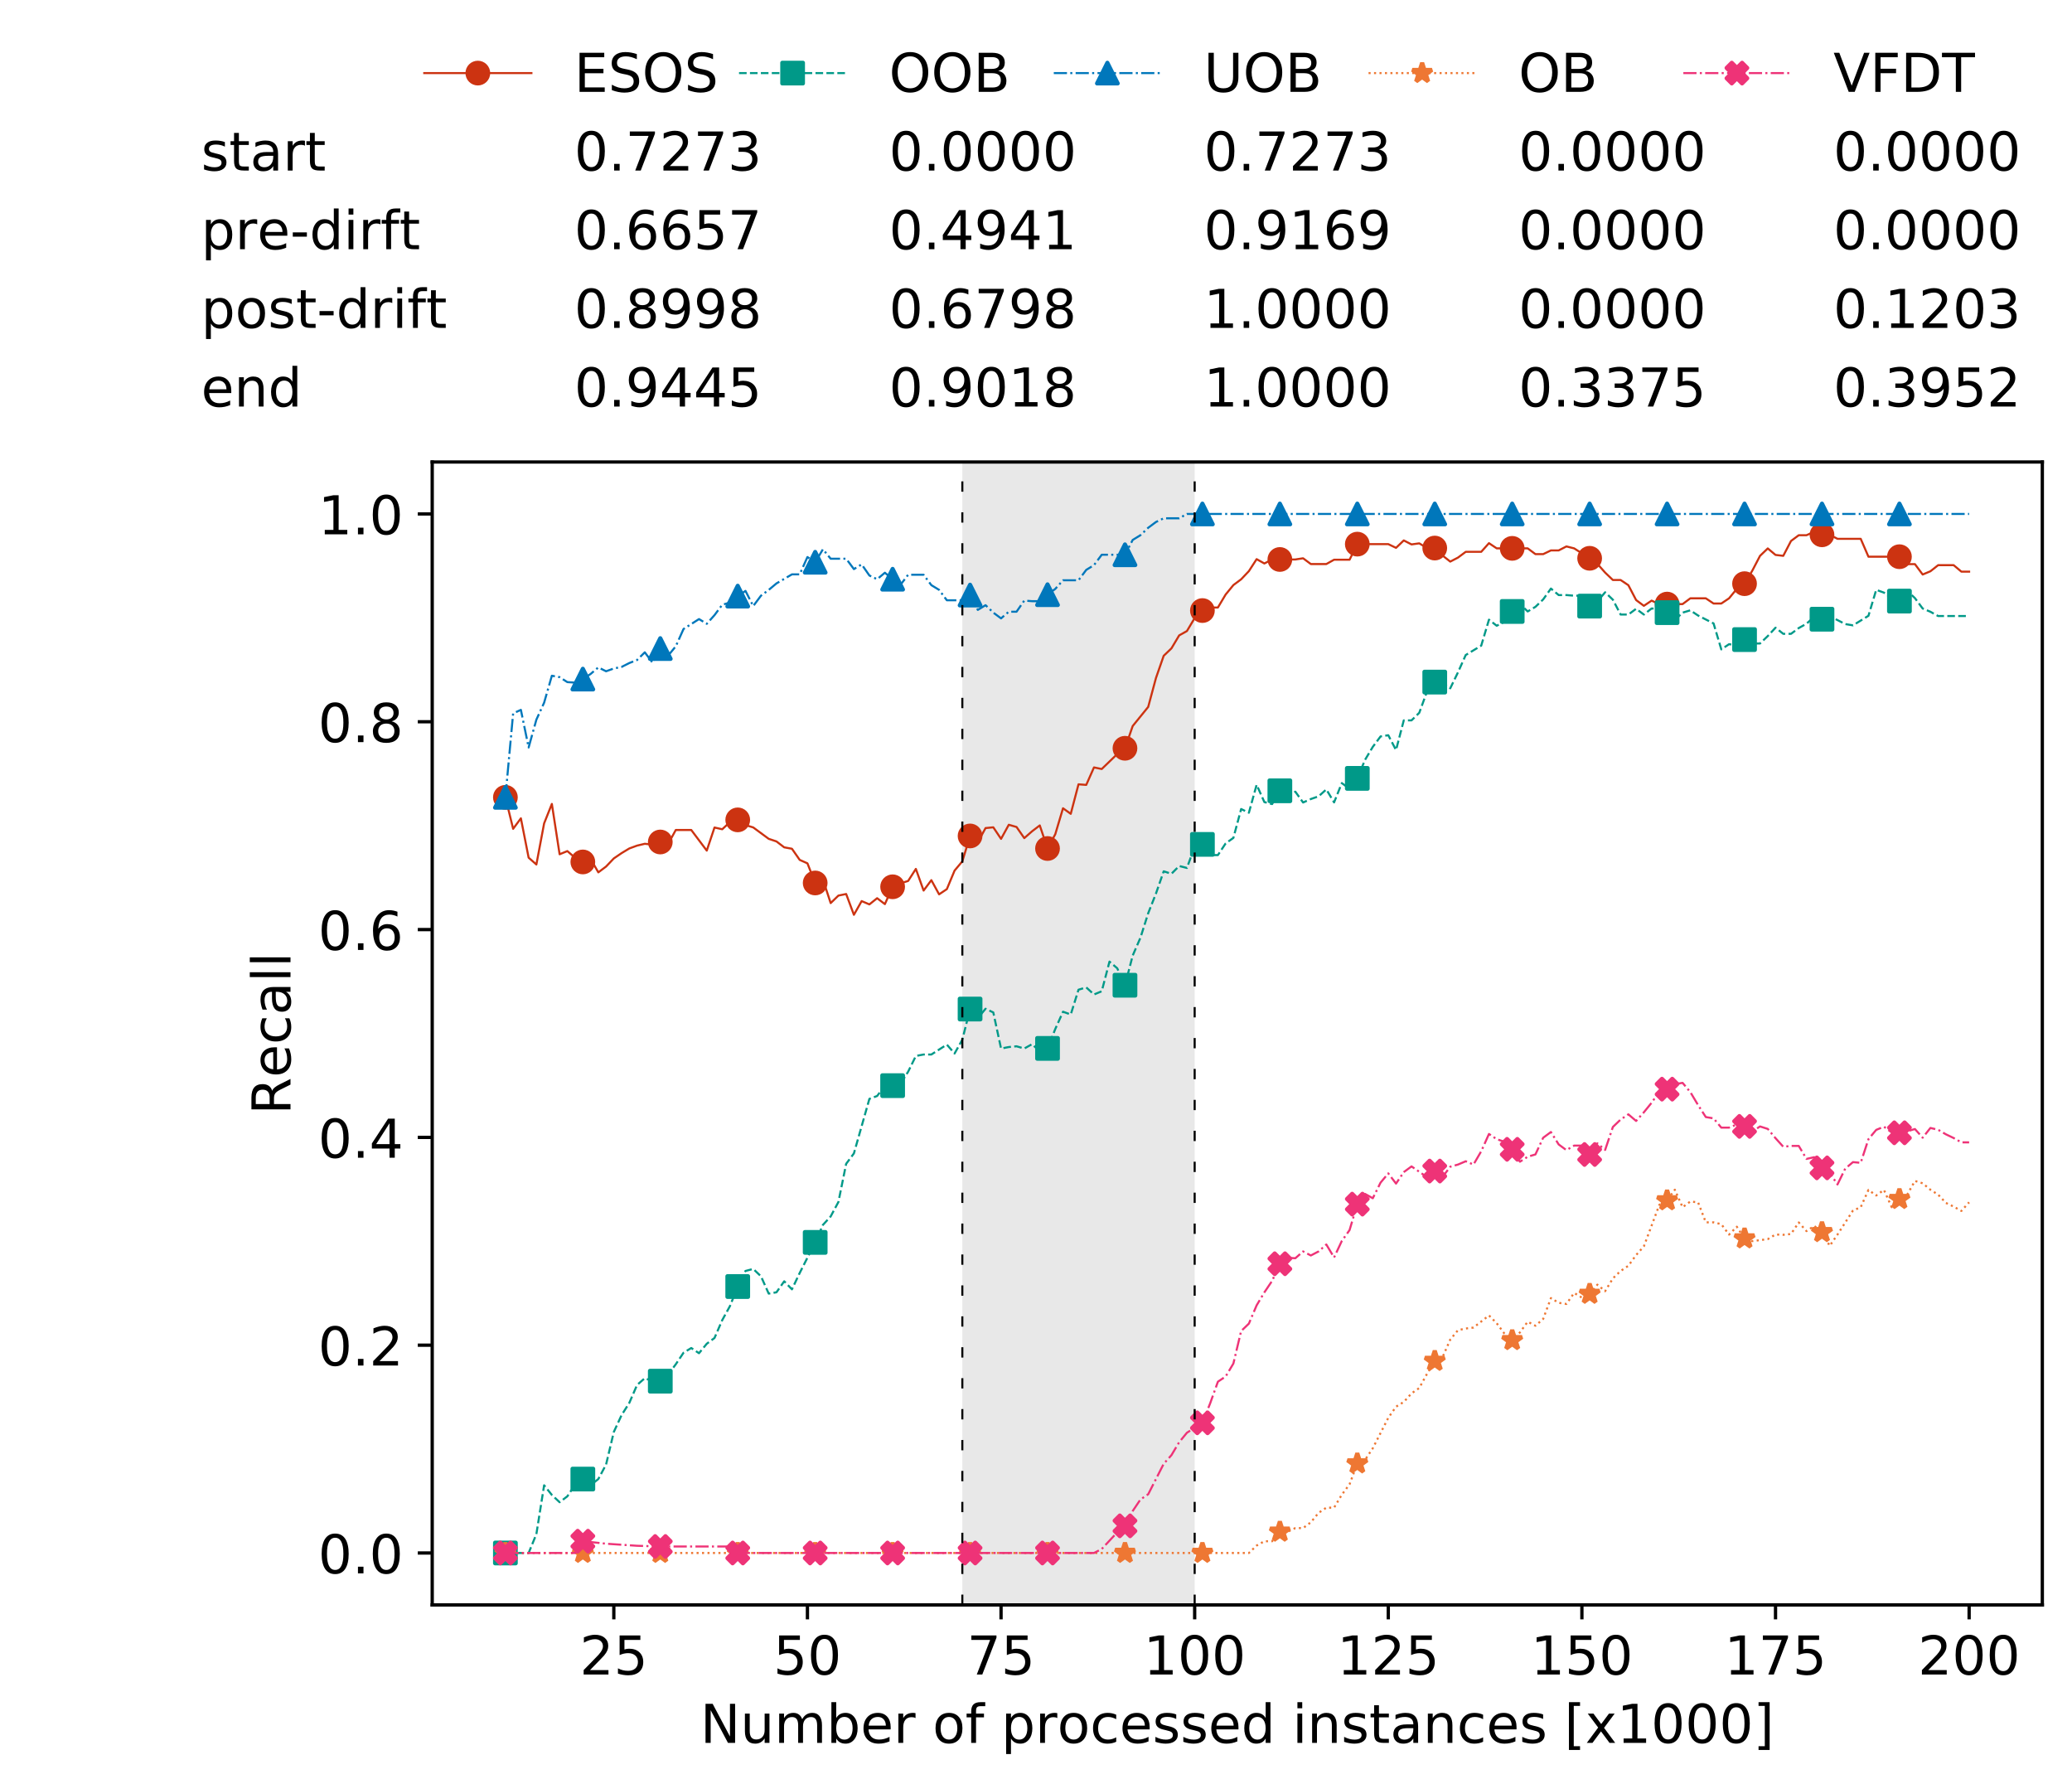 <?xml version="1.0" encoding="utf-8" standalone="no"?>
<!DOCTYPE svg PUBLIC "-//W3C//DTD SVG 1.1//EN"
  "http://www.w3.org/Graphics/SVG/1.1/DTD/svg11.dtd">
<!-- Created with matplotlib (https://matplotlib.org/) -->
<svg height="432.615pt" version="1.1" viewBox="0 0 502.65 432.615" width="502.65pt" xmlns="http://www.w3.org/2000/svg" xmlns:xlink="http://www.w3.org/1999/xlink">
 <defs>
  <style type="text/css">
*{stroke-linecap:butt;stroke-linejoin:round;white-space:pre;}
  </style>
 </defs>
 <g id="figure_1">
  <g id="patch_1">
   <path d="M 0 432.615 
L 502.65 432.615 
L 502.65 0 
L 0 0 
z
" style="fill:#ffffff;"/>
  </g>
  <g id="axes_1">
   <g id="patch_2">
    <path d="M 104.85 389.252 
L 495.45 389.252 
L 495.45 112.052 
L 104.85 112.052 
z
" style="fill:#ffffff;"/>
   </g>
   <g id="patch_3">
    <path clip-path="url(#pf2295bb9c4)" d="M 289.817 389.252 
L 289.817 112.052 
L 233.453 112.052 
L 233.453 389.252 
z
" style="fill:#d3d3d3;opacity:0.5;"/>
   </g>
   <g id="matplotlib.axis_1">
    <g id="xtick_1">
     <g id="line2d_1">
      <defs>
       <path d="M 0 0 
L 0 3.5 
" id="m11286cd1bf" style="stroke:#000000;stroke-width:0.8;"/>
      </defs>
      <g>
       <use style="stroke:#000000;stroke-width:0.8;" x="148.908" xlink:href="#m11286cd1bf" y="389.252"/>
      </g>
     </g>
     <g id="text_1">
      <!-- 25 -->
      <defs>
       <path d="M 19.188 8.297 
L 53.609 8.297 
L 53.609 0 
L 7.328 0 
L 7.328 8.297 
Q 12.938 14.109 22.625 23.891 
Q 32.328 33.688 34.812 36.531 
Q 39.547 41.844 41.422 45.531 
Q 43.312 49.219 43.312 52.781 
Q 43.312 58.594 39.234 62.25 
Q 35.156 65.922 28.609 65.922 
Q 23.969 65.922 18.812 64.312 
Q 13.672 62.703 7.812 59.422 
L 7.812 69.391 
Q 13.766 71.781 18.938 73 
Q 24.125 74.219 28.422 74.219 
Q 39.75 74.219 46.484 68.547 
Q 53.219 62.891 53.219 53.422 
Q 53.219 48.922 51.531 44.891 
Q 49.859 40.875 45.406 35.406 
Q 44.188 33.984 37.641 27.219 
Q 31.109 20.453 19.188 8.297 
z
" id="DejaVuSans-50"/>
       <path d="M 10.797 72.906 
L 49.516 72.906 
L 49.516 64.594 
L 19.828 64.594 
L 19.828 46.734 
Q 21.969 47.469 24.109 47.828 
Q 26.266 48.188 28.422 48.188 
Q 40.625 48.188 47.75 41.5 
Q 54.891 34.812 54.891 23.391 
Q 54.891 11.625 47.562 5.094 
Q 40.234 -1.422 26.906 -1.422 
Q 22.312 -1.422 17.547 -0.641 
Q 12.797 0.141 7.719 1.703 
L 7.719 11.625 
Q 12.109 9.234 16.797 8.062 
Q 21.484 6.891 26.703 6.891 
Q 35.156 6.891 40.078 11.328 
Q 45.016 15.766 45.016 23.391 
Q 45.016 31 40.078 35.438 
Q 35.156 39.891 26.703 39.891 
Q 22.75 39.891 18.812 39.016 
Q 14.891 38.141 10.797 36.281 
z
" id="DejaVuSans-53"/>
      </defs>
      <g transform="translate(140.636 406.13)scale(0.13 -0.13)">
       <use xlink:href="#DejaVuSans-50"/>
       <use x="63.623" xlink:href="#DejaVuSans-53"/>
      </g>
     </g>
    </g>
    <g id="xtick_2">
     <g id="line2d_2">
      <g>
       <use style="stroke:#000000;stroke-width:0.8;" x="195.877" xlink:href="#m11286cd1bf" y="389.252"/>
      </g>
     </g>
     <g id="text_2">
      <!-- 50 -->
      <defs>
       <path d="M 31.781 66.406 
Q 24.172 66.406 20.328 58.906 
Q 16.5 51.422 16.5 36.375 
Q 16.5 21.391 20.328 13.891 
Q 24.172 6.391 31.781 6.391 
Q 39.453 6.391 43.281 13.891 
Q 47.125 21.391 47.125 36.375 
Q 47.125 51.422 43.281 58.906 
Q 39.453 66.406 31.781 66.406 
z
M 31.781 74.219 
Q 44.047 74.219 50.516 64.516 
Q 56.984 54.828 56.984 36.375 
Q 56.984 17.969 50.516 8.266 
Q 44.047 -1.422 31.781 -1.422 
Q 19.531 -1.422 13.062 8.266 
Q 6.594 17.969 6.594 36.375 
Q 6.594 54.828 13.062 64.516 
Q 19.531 74.219 31.781 74.219 
z
" id="DejaVuSans-48"/>
      </defs>
      <g transform="translate(187.606 406.13)scale(0.13 -0.13)">
       <use xlink:href="#DejaVuSans-53"/>
       <use x="63.623" xlink:href="#DejaVuSans-48"/>
      </g>
     </g>
    </g>
    <g id="xtick_3">
     <g id="line2d_3">
      <g>
       <use style="stroke:#000000;stroke-width:0.8;" x="242.847" xlink:href="#m11286cd1bf" y="389.252"/>
      </g>
     </g>
     <g id="text_3">
      <!-- 75 -->
      <defs>
       <path d="M 8.203 72.906 
L 55.078 72.906 
L 55.078 68.703 
L 28.609 0 
L 18.312 0 
L 43.219 64.594 
L 8.203 64.594 
z
" id="DejaVuSans-55"/>
      </defs>
      <g transform="translate(234.576 406.13)scale(0.13 -0.13)">
       <use xlink:href="#DejaVuSans-55"/>
       <use x="63.623" xlink:href="#DejaVuSans-53"/>
      </g>
     </g>
    </g>
    <g id="xtick_4">
     <g id="line2d_4">
      <g>
       <use style="stroke:#000000;stroke-width:0.8;" x="289.817" xlink:href="#m11286cd1bf" y="389.252"/>
      </g>
     </g>
     <g id="text_4">
      <!-- 100 -->
      <defs>
       <path d="M 12.406 8.297 
L 28.516 8.297 
L 28.516 63.922 
L 10.984 60.406 
L 10.984 69.391 
L 28.422 72.906 
L 38.281 72.906 
L 38.281 8.297 
L 54.391 8.297 
L 54.391 0 
L 12.406 0 
z
" id="DejaVuSans-49"/>
      </defs>
      <g transform="translate(277.41 406.13)scale(0.13 -0.13)">
       <use xlink:href="#DejaVuSans-49"/>
       <use x="63.623" xlink:href="#DejaVuSans-48"/>
       <use x="127.246" xlink:href="#DejaVuSans-48"/>
      </g>
     </g>
    </g>
    <g id="xtick_5">
     <g id="line2d_5">
      <g>
       <use style="stroke:#000000;stroke-width:0.8;" x="336.786" xlink:href="#m11286cd1bf" y="389.252"/>
      </g>
     </g>
     <g id="text_5">
      <!-- 125 -->
      <g transform="translate(324.379 406.13)scale(0.13 -0.13)">
       <use xlink:href="#DejaVuSans-49"/>
       <use x="63.623" xlink:href="#DejaVuSans-50"/>
       <use x="127.246" xlink:href="#DejaVuSans-53"/>
      </g>
     </g>
    </g>
    <g id="xtick_6">
     <g id="line2d_6">
      <g>
       <use style="stroke:#000000;stroke-width:0.8;" x="383.756" xlink:href="#m11286cd1bf" y="389.252"/>
      </g>
     </g>
     <g id="text_6">
      <!-- 150 -->
      <g transform="translate(371.349 406.13)scale(0.13 -0.13)">
       <use xlink:href="#DejaVuSans-49"/>
       <use x="63.623" xlink:href="#DejaVuSans-53"/>
       <use x="127.246" xlink:href="#DejaVuSans-48"/>
      </g>
     </g>
    </g>
    <g id="xtick_7">
     <g id="line2d_7">
      <g>
       <use style="stroke:#000000;stroke-width:0.8;" x="430.726" xlink:href="#m11286cd1bf" y="389.252"/>
      </g>
     </g>
     <g id="text_7">
      <!-- 175 -->
      <g transform="translate(418.319 406.13)scale(0.13 -0.13)">
       <use xlink:href="#DejaVuSans-49"/>
       <use x="63.623" xlink:href="#DejaVuSans-55"/>
       <use x="127.246" xlink:href="#DejaVuSans-53"/>
      </g>
     </g>
    </g>
    <g id="xtick_8">
     <g id="line2d_8">
      <g>
       <use style="stroke:#000000;stroke-width:0.8;" x="477.695" xlink:href="#m11286cd1bf" y="389.252"/>
      </g>
     </g>
     <g id="text_8">
      <!-- 200 -->
      <g transform="translate(465.289 406.13)scale(0.13 -0.13)">
       <use xlink:href="#DejaVuSans-50"/>
       <use x="63.623" xlink:href="#DejaVuSans-48"/>
       <use x="127.246" xlink:href="#DejaVuSans-48"/>
      </g>
     </g>
    </g>
    <g id="text_9">
     <!-- Number of processed instances [x1000] -->
     <defs>
      <path d="M 9.812 72.906 
L 23.094 72.906 
L 55.422 11.922 
L 55.422 72.906 
L 64.984 72.906 
L 64.984 0 
L 51.703 0 
L 19.391 60.984 
L 19.391 0 
L 9.812 0 
z
" id="DejaVuSans-78"/>
      <path d="M 8.5 21.578 
L 8.5 54.688 
L 17.484 54.688 
L 17.484 21.922 
Q 17.484 14.156 20.5 10.266 
Q 23.531 6.391 29.594 6.391 
Q 36.859 6.391 41.078 11.031 
Q 45.312 15.672 45.312 23.688 
L 45.312 54.688 
L 54.297 54.688 
L 54.297 0 
L 45.312 0 
L 45.312 8.406 
Q 42.047 3.422 37.719 1 
Q 33.406 -1.422 27.688 -1.422 
Q 18.266 -1.422 13.375 4.438 
Q 8.5 10.297 8.5 21.578 
z
M 31.109 56 
z
" id="DejaVuSans-117"/>
      <path d="M 52 44.188 
Q 55.375 50.25 60.062 53.125 
Q 64.75 56 71.094 56 
Q 79.641 56 84.281 50.016 
Q 88.922 44.047 88.922 33.016 
L 88.922 0 
L 79.891 0 
L 79.891 32.719 
Q 79.891 40.578 77.094 44.375 
Q 74.312 48.188 68.609 48.188 
Q 61.625 48.188 57.562 43.547 
Q 53.516 38.922 53.516 30.906 
L 53.516 0 
L 44.484 0 
L 44.484 32.719 
Q 44.484 40.625 41.703 44.406 
Q 38.922 48.188 33.109 48.188 
Q 26.219 48.188 22.156 43.531 
Q 18.109 38.875 18.109 30.906 
L 18.109 0 
L 9.078 0 
L 9.078 54.688 
L 18.109 54.688 
L 18.109 46.188 
Q 21.188 51.219 25.484 53.609 
Q 29.781 56 35.688 56 
Q 41.656 56 45.828 52.969 
Q 50 49.953 52 44.188 
z
" id="DejaVuSans-109"/>
      <path d="M 48.688 27.297 
Q 48.688 37.203 44.609 42.844 
Q 40.531 48.484 33.406 48.484 
Q 26.266 48.484 22.188 42.844 
Q 18.109 37.203 18.109 27.297 
Q 18.109 17.391 22.188 11.75 
Q 26.266 6.109 33.406 6.109 
Q 40.531 6.109 44.609 11.75 
Q 48.688 17.391 48.688 27.297 
z
M 18.109 46.391 
Q 20.953 51.266 25.266 53.625 
Q 29.594 56 35.594 56 
Q 45.562 56 51.781 48.094 
Q 58.016 40.188 58.016 27.297 
Q 58.016 14.406 51.781 6.484 
Q 45.562 -1.422 35.594 -1.422 
Q 29.594 -1.422 25.266 0.953 
Q 20.953 3.328 18.109 8.203 
L 18.109 0 
L 9.078 0 
L 9.078 75.984 
L 18.109 75.984 
z
" id="DejaVuSans-98"/>
      <path d="M 56.203 29.594 
L 56.203 25.203 
L 14.891 25.203 
Q 15.484 15.922 20.484 11.062 
Q 25.484 6.203 34.422 6.203 
Q 39.594 6.203 44.453 7.469 
Q 49.312 8.734 54.109 11.281 
L 54.109 2.781 
Q 49.266 0.734 44.188 -0.344 
Q 39.109 -1.422 33.891 -1.422 
Q 20.797 -1.422 13.156 6.188 
Q 5.516 13.812 5.516 26.812 
Q 5.516 40.234 12.766 48.109 
Q 20.016 56 32.328 56 
Q 43.359 56 49.781 48.891 
Q 56.203 41.797 56.203 29.594 
z
M 47.219 32.234 
Q 47.125 39.594 43.094 43.984 
Q 39.062 48.391 32.422 48.391 
Q 24.906 48.391 20.391 44.141 
Q 15.875 39.891 15.188 32.172 
z
" id="DejaVuSans-101"/>
      <path d="M 41.109 46.297 
Q 39.594 47.172 37.812 47.578 
Q 36.031 48 33.891 48 
Q 26.266 48 22.188 43.047 
Q 18.109 38.094 18.109 28.812 
L 18.109 0 
L 9.078 0 
L 9.078 54.688 
L 18.109 54.688 
L 18.109 46.188 
Q 20.953 51.172 25.484 53.578 
Q 30.031 56 36.531 56 
Q 37.453 56 38.578 55.875 
Q 39.703 55.766 41.062 55.516 
z
" id="DejaVuSans-114"/>
      <path id="DejaVuSans-32"/>
      <path d="M 30.609 48.391 
Q 23.391 48.391 19.188 42.75 
Q 14.984 37.109 14.984 27.297 
Q 14.984 17.484 19.156 11.844 
Q 23.344 6.203 30.609 6.203 
Q 37.797 6.203 41.984 11.859 
Q 46.188 17.531 46.188 27.297 
Q 46.188 37.016 41.984 42.703 
Q 37.797 48.391 30.609 48.391 
z
M 30.609 56 
Q 42.328 56 49.016 48.375 
Q 55.719 40.766 55.719 27.297 
Q 55.719 13.875 49.016 6.219 
Q 42.328 -1.422 30.609 -1.422 
Q 18.844 -1.422 12.172 6.219 
Q 5.516 13.875 5.516 27.297 
Q 5.516 40.766 12.172 48.375 
Q 18.844 56 30.609 56 
z
" id="DejaVuSans-111"/>
      <path d="M 37.109 75.984 
L 37.109 68.5 
L 28.516 68.5 
Q 23.688 68.5 21.797 66.547 
Q 19.922 64.594 19.922 59.516 
L 19.922 54.688 
L 34.719 54.688 
L 34.719 47.703 
L 19.922 47.703 
L 19.922 0 
L 10.891 0 
L 10.891 47.703 
L 2.297 47.703 
L 2.297 54.688 
L 10.891 54.688 
L 10.891 58.5 
Q 10.891 67.625 15.141 71.797 
Q 19.391 75.984 28.609 75.984 
z
" id="DejaVuSans-102"/>
      <path d="M 18.109 8.203 
L 18.109 -20.797 
L 9.078 -20.797 
L 9.078 54.688 
L 18.109 54.688 
L 18.109 46.391 
Q 20.953 51.266 25.266 53.625 
Q 29.594 56 35.594 56 
Q 45.562 56 51.781 48.094 
Q 58.016 40.188 58.016 27.297 
Q 58.016 14.406 51.781 6.484 
Q 45.562 -1.422 35.594 -1.422 
Q 29.594 -1.422 25.266 0.953 
Q 20.953 3.328 18.109 8.203 
z
M 48.688 27.297 
Q 48.688 37.203 44.609 42.844 
Q 40.531 48.484 33.406 48.484 
Q 26.266 48.484 22.188 42.844 
Q 18.109 37.203 18.109 27.297 
Q 18.109 17.391 22.188 11.75 
Q 26.266 6.109 33.406 6.109 
Q 40.531 6.109 44.609 11.75 
Q 48.688 17.391 48.688 27.297 
z
" id="DejaVuSans-112"/>
      <path d="M 48.781 52.594 
L 48.781 44.188 
Q 44.969 46.297 41.141 47.344 
Q 37.312 48.391 33.406 48.391 
Q 24.656 48.391 19.812 42.844 
Q 14.984 37.312 14.984 27.297 
Q 14.984 17.281 19.812 11.734 
Q 24.656 6.203 33.406 6.203 
Q 37.312 6.203 41.141 7.25 
Q 44.969 8.297 48.781 10.406 
L 48.781 2.094 
Q 45.016 0.344 40.984 -0.531 
Q 36.969 -1.422 32.422 -1.422 
Q 20.062 -1.422 12.781 6.344 
Q 5.516 14.109 5.516 27.297 
Q 5.516 40.672 12.859 48.328 
Q 20.219 56 33.016 56 
Q 37.156 56 41.109 55.141 
Q 45.062 54.297 48.781 52.594 
z
" id="DejaVuSans-99"/>
      <path d="M 44.281 53.078 
L 44.281 44.578 
Q 40.484 46.531 36.375 47.5 
Q 32.281 48.484 27.875 48.484 
Q 21.188 48.484 17.844 46.438 
Q 14.5 44.391 14.5 40.281 
Q 14.5 37.156 16.891 35.375 
Q 19.281 33.594 26.516 31.984 
L 29.594 31.297 
Q 39.156 29.25 43.188 25.516 
Q 47.219 21.781 47.219 15.094 
Q 47.219 7.469 41.188 3.016 
Q 35.156 -1.422 24.609 -1.422 
Q 20.219 -1.422 15.453 -0.562 
Q 10.688 0.297 5.422 2 
L 5.422 11.281 
Q 10.406 8.688 15.234 7.391 
Q 20.062 6.109 24.812 6.109 
Q 31.156 6.109 34.562 8.281 
Q 37.984 10.453 37.984 14.406 
Q 37.984 18.062 35.516 20.016 
Q 33.062 21.969 24.703 23.781 
L 21.578 24.516 
Q 13.234 26.266 9.516 29.906 
Q 5.812 33.547 5.812 39.891 
Q 5.812 47.609 11.281 51.797 
Q 16.75 56 26.812 56 
Q 31.781 56 36.172 55.266 
Q 40.578 54.547 44.281 53.078 
z
" id="DejaVuSans-115"/>
      <path d="M 45.406 46.391 
L 45.406 75.984 
L 54.391 75.984 
L 54.391 0 
L 45.406 0 
L 45.406 8.203 
Q 42.578 3.328 38.25 0.953 
Q 33.938 -1.422 27.875 -1.422 
Q 17.969 -1.422 11.734 6.484 
Q 5.516 14.406 5.516 27.297 
Q 5.516 40.188 11.734 48.094 
Q 17.969 56 27.875 56 
Q 33.938 56 38.25 53.625 
Q 42.578 51.266 45.406 46.391 
z
M 14.797 27.297 
Q 14.797 17.391 18.875 11.75 
Q 22.953 6.109 30.078 6.109 
Q 37.203 6.109 41.297 11.75 
Q 45.406 17.391 45.406 27.297 
Q 45.406 37.203 41.297 42.844 
Q 37.203 48.484 30.078 48.484 
Q 22.953 48.484 18.875 42.844 
Q 14.797 37.203 14.797 27.297 
z
" id="DejaVuSans-100"/>
      <path d="M 9.422 54.688 
L 18.406 54.688 
L 18.406 0 
L 9.422 0 
z
M 9.422 75.984 
L 18.406 75.984 
L 18.406 64.594 
L 9.422 64.594 
z
" id="DejaVuSans-105"/>
      <path d="M 54.891 33.016 
L 54.891 0 
L 45.906 0 
L 45.906 32.719 
Q 45.906 40.484 42.875 44.328 
Q 39.844 48.188 33.797 48.188 
Q 26.516 48.188 22.312 43.547 
Q 18.109 38.922 18.109 30.906 
L 18.109 0 
L 9.078 0 
L 9.078 54.688 
L 18.109 54.688 
L 18.109 46.188 
Q 21.344 51.125 25.703 53.562 
Q 30.078 56 35.797 56 
Q 45.219 56 50.047 50.172 
Q 54.891 44.344 54.891 33.016 
z
" id="DejaVuSans-110"/>
      <path d="M 18.312 70.219 
L 18.312 54.688 
L 36.812 54.688 
L 36.812 47.703 
L 18.312 47.703 
L 18.312 18.016 
Q 18.312 11.328 20.141 9.422 
Q 21.969 7.516 27.594 7.516 
L 36.812 7.516 
L 36.812 0 
L 27.594 0 
Q 17.188 0 13.234 3.875 
Q 9.281 7.766 9.281 18.016 
L 9.281 47.703 
L 2.688 47.703 
L 2.688 54.688 
L 9.281 54.688 
L 9.281 70.219 
z
" id="DejaVuSans-116"/>
      <path d="M 34.281 27.484 
Q 23.391 27.484 19.188 25 
Q 14.984 22.516 14.984 16.5 
Q 14.984 11.719 18.141 8.906 
Q 21.297 6.109 26.703 6.109 
Q 34.188 6.109 38.703 11.406 
Q 43.219 16.703 43.219 25.484 
L 43.219 27.484 
z
M 52.203 31.203 
L 52.203 0 
L 43.219 0 
L 43.219 8.297 
Q 40.141 3.328 35.547 0.953 
Q 30.953 -1.422 24.312 -1.422 
Q 15.922 -1.422 10.953 3.297 
Q 6 8.016 6 15.922 
Q 6 25.141 12.172 29.828 
Q 18.359 34.516 30.609 34.516 
L 43.219 34.516 
L 43.219 35.406 
Q 43.219 41.609 39.141 45 
Q 35.062 48.391 27.688 48.391 
Q 23 48.391 18.547 47.266 
Q 14.109 46.141 10.016 43.891 
L 10.016 52.203 
Q 14.938 54.109 19.578 55.047 
Q 24.219 56 28.609 56 
Q 40.484 56 46.344 49.844 
Q 52.203 43.703 52.203 31.203 
z
" id="DejaVuSans-97"/>
      <path d="M 8.594 75.984 
L 29.297 75.984 
L 29.297 69 
L 17.578 69 
L 17.578 -6.203 
L 29.297 -6.203 
L 29.297 -13.188 
L 8.594 -13.188 
z
" id="DejaVuSans-91"/>
      <path d="M 54.891 54.688 
L 35.109 28.078 
L 55.906 0 
L 45.312 0 
L 29.391 21.484 
L 13.484 0 
L 2.875 0 
L 24.125 28.609 
L 4.688 54.688 
L 15.281 54.688 
L 29.781 35.203 
L 44.281 54.688 
z
" id="DejaVuSans-120"/>
      <path d="M 30.422 75.984 
L 30.422 -13.188 
L 9.719 -13.188 
L 9.719 -6.203 
L 21.391 -6.203 
L 21.391 69 
L 9.719 69 
L 9.719 75.984 
z
" id="DejaVuSans-93"/>
     </defs>
     <g transform="translate(169.881 422.711)scale(0.13 -0.13)">
      <use xlink:href="#DejaVuSans-78"/>
      <use x="74.805" xlink:href="#DejaVuSans-117"/>
      <use x="138.184" xlink:href="#DejaVuSans-109"/>
      <use x="235.596" xlink:href="#DejaVuSans-98"/>
      <use x="299.072" xlink:href="#DejaVuSans-101"/>
      <use x="360.596" xlink:href="#DejaVuSans-114"/>
      <use x="401.709" xlink:href="#DejaVuSans-32"/>
      <use x="433.496" xlink:href="#DejaVuSans-111"/>
      <use x="494.678" xlink:href="#DejaVuSans-102"/>
      <use x="529.883" xlink:href="#DejaVuSans-32"/>
      <use x="561.67" xlink:href="#DejaVuSans-112"/>
      <use x="625.146" xlink:href="#DejaVuSans-114"/>
      <use x="666.229" xlink:href="#DejaVuSans-111"/>
      <use x="727.41" xlink:href="#DejaVuSans-99"/>
      <use x="782.391" xlink:href="#DejaVuSans-101"/>
      <use x="843.914" xlink:href="#DejaVuSans-115"/>
      <use x="896.014" xlink:href="#DejaVuSans-115"/>
      <use x="948.113" xlink:href="#DejaVuSans-101"/>
      <use x="1009.637" xlink:href="#DejaVuSans-100"/>
      <use x="1073.113" xlink:href="#DejaVuSans-32"/>
      <use x="1104.9" xlink:href="#DejaVuSans-105"/>
      <use x="1132.684" xlink:href="#DejaVuSans-110"/>
      <use x="1196.062" xlink:href="#DejaVuSans-115"/>
      <use x="1248.162" xlink:href="#DejaVuSans-116"/>
      <use x="1287.371" xlink:href="#DejaVuSans-97"/>
      <use x="1348.65" xlink:href="#DejaVuSans-110"/>
      <use x="1412.029" xlink:href="#DejaVuSans-99"/>
      <use x="1467.01" xlink:href="#DejaVuSans-101"/>
      <use x="1528.533" xlink:href="#DejaVuSans-115"/>
      <use x="1580.633" xlink:href="#DejaVuSans-32"/>
      <use x="1612.42" xlink:href="#DejaVuSans-91"/>
      <use x="1651.434" xlink:href="#DejaVuSans-120"/>
      <use x="1710.613" xlink:href="#DejaVuSans-49"/>
      <use x="1774.236" xlink:href="#DejaVuSans-48"/>
      <use x="1837.859" xlink:href="#DejaVuSans-48"/>
      <use x="1901.482" xlink:href="#DejaVuSans-48"/>
      <use x="1965.105" xlink:href="#DejaVuSans-93"/>
     </g>
    </g>
   </g>
   <g id="matplotlib.axis_2">
    <g id="ytick_1">
     <g id="line2d_9">
      <defs>
       <path d="M 0 0 
L -3.5 0 
" id="m777298974a" style="stroke:#000000;stroke-width:0.8;"/>
      </defs>
      <g>
       <use style="stroke:#000000;stroke-width:0.8;" x="104.85" xlink:href="#m777298974a" y="376.652"/>
      </g>
     </g>
     <g id="text_10">
      <!-- 0.0 -->
      <defs>
       <path d="M 10.688 12.406 
L 21 12.406 
L 21 0 
L 10.688 0 
z
" id="DejaVuSans-46"/>
      </defs>
      <g transform="translate(77.176 381.591)scale(0.13 -0.13)">
       <use xlink:href="#DejaVuSans-48"/>
       <use x="63.623" xlink:href="#DejaVuSans-46"/>
       <use x="95.41" xlink:href="#DejaVuSans-48"/>
      </g>
     </g>
    </g>
    <g id="ytick_2">
     <g id="line2d_10">
      <g>
       <use style="stroke:#000000;stroke-width:0.8;" x="104.85" xlink:href="#m777298974a" y="326.252"/>
      </g>
     </g>
     <g id="text_11">
      <!-- 0.2 -->
      <g transform="translate(77.176 331.191)scale(0.13 -0.13)">
       <use xlink:href="#DejaVuSans-48"/>
       <use x="63.623" xlink:href="#DejaVuSans-46"/>
       <use x="95.41" xlink:href="#DejaVuSans-50"/>
      </g>
     </g>
    </g>
    <g id="ytick_3">
     <g id="line2d_11">
      <g>
       <use style="stroke:#000000;stroke-width:0.8;" x="104.85" xlink:href="#m777298974a" y="275.852"/>
      </g>
     </g>
     <g id="text_12">
      <!-- 0.4 -->
      <defs>
       <path d="M 37.797 64.312 
L 12.891 25.391 
L 37.797 25.391 
z
M 35.203 72.906 
L 47.609 72.906 
L 47.609 25.391 
L 58.016 25.391 
L 58.016 17.188 
L 47.609 17.188 
L 47.609 0 
L 37.797 0 
L 37.797 17.188 
L 4.891 17.188 
L 4.891 26.703 
z
" id="DejaVuSans-52"/>
      </defs>
      <g transform="translate(77.176 280.791)scale(0.13 -0.13)">
       <use xlink:href="#DejaVuSans-48"/>
       <use x="63.623" xlink:href="#DejaVuSans-46"/>
       <use x="95.41" xlink:href="#DejaVuSans-52"/>
      </g>
     </g>
    </g>
    <g id="ytick_4">
     <g id="line2d_12">
      <g>
       <use style="stroke:#000000;stroke-width:0.8;" x="104.85" xlink:href="#m777298974a" y="225.452"/>
      </g>
     </g>
     <g id="text_13">
      <!-- 0.6 -->
      <defs>
       <path d="M 33.016 40.375 
Q 26.375 40.375 22.484 35.828 
Q 18.609 31.297 18.609 23.391 
Q 18.609 15.531 22.484 10.953 
Q 26.375 6.391 33.016 6.391 
Q 39.656 6.391 43.531 10.953 
Q 47.406 15.531 47.406 23.391 
Q 47.406 31.297 43.531 35.828 
Q 39.656 40.375 33.016 40.375 
z
M 52.594 71.297 
L 52.594 62.312 
Q 48.875 64.062 45.094 64.984 
Q 41.312 65.922 37.594 65.922 
Q 27.828 65.922 22.672 59.328 
Q 17.531 52.734 16.797 39.406 
Q 19.672 43.656 24.016 45.922 
Q 28.375 48.188 33.594 48.188 
Q 44.578 48.188 50.953 41.516 
Q 57.328 34.859 57.328 23.391 
Q 57.328 12.156 50.688 5.359 
Q 44.047 -1.422 33.016 -1.422 
Q 20.359 -1.422 13.672 8.266 
Q 6.984 17.969 6.984 36.375 
Q 6.984 53.656 15.188 63.938 
Q 23.391 74.219 37.203 74.219 
Q 40.922 74.219 44.703 73.484 
Q 48.484 72.75 52.594 71.297 
z
" id="DejaVuSans-54"/>
      </defs>
      <g transform="translate(77.176 230.391)scale(0.13 -0.13)">
       <use xlink:href="#DejaVuSans-48"/>
       <use x="63.623" xlink:href="#DejaVuSans-46"/>
       <use x="95.41" xlink:href="#DejaVuSans-54"/>
      </g>
     </g>
    </g>
    <g id="ytick_5">
     <g id="line2d_13">
      <g>
       <use style="stroke:#000000;stroke-width:0.8;" x="104.85" xlink:href="#m777298974a" y="175.052"/>
      </g>
     </g>
     <g id="text_14">
      <!-- 0.8 -->
      <defs>
       <path d="M 31.781 34.625 
Q 24.75 34.625 20.719 30.859 
Q 16.703 27.094 16.703 20.516 
Q 16.703 13.922 20.719 10.156 
Q 24.75 6.391 31.781 6.391 
Q 38.812 6.391 42.859 10.172 
Q 46.922 13.969 46.922 20.516 
Q 46.922 27.094 42.891 30.859 
Q 38.875 34.625 31.781 34.625 
z
M 21.922 38.812 
Q 15.578 40.375 12.031 44.719 
Q 8.5 49.078 8.5 55.328 
Q 8.5 64.062 14.719 69.141 
Q 20.953 74.219 31.781 74.219 
Q 42.672 74.219 48.875 69.141 
Q 55.078 64.062 55.078 55.328 
Q 55.078 49.078 51.531 44.719 
Q 48 40.375 41.703 38.812 
Q 48.828 37.156 52.797 32.312 
Q 56.781 27.484 56.781 20.516 
Q 56.781 9.906 50.312 4.234 
Q 43.844 -1.422 31.781 -1.422 
Q 19.734 -1.422 13.25 4.234 
Q 6.781 9.906 6.781 20.516 
Q 6.781 27.484 10.781 32.312 
Q 14.797 37.156 21.922 38.812 
z
M 18.312 54.391 
Q 18.312 48.734 21.844 45.562 
Q 25.391 42.391 31.781 42.391 
Q 38.141 42.391 41.719 45.562 
Q 45.312 48.734 45.312 54.391 
Q 45.312 60.062 41.719 63.234 
Q 38.141 66.406 31.781 66.406 
Q 25.391 66.406 21.844 63.234 
Q 18.312 60.062 18.312 54.391 
z
" id="DejaVuSans-56"/>
      </defs>
      <g transform="translate(77.176 179.991)scale(0.13 -0.13)">
       <use xlink:href="#DejaVuSans-48"/>
       <use x="63.623" xlink:href="#DejaVuSans-46"/>
       <use x="95.41" xlink:href="#DejaVuSans-56"/>
      </g>
     </g>
    </g>
    <g id="ytick_6">
     <g id="line2d_14">
      <g>
       <use style="stroke:#000000;stroke-width:0.8;" x="104.85" xlink:href="#m777298974a" y="124.652"/>
      </g>
     </g>
     <g id="text_15">
      <!-- 1.0 -->
      <g transform="translate(77.176 129.591)scale(0.13 -0.13)">
       <use xlink:href="#DejaVuSans-49"/>
       <use x="63.623" xlink:href="#DejaVuSans-46"/>
       <use x="95.41" xlink:href="#DejaVuSans-48"/>
      </g>
     </g>
    </g>
    <g id="text_16">
     <!-- Recall -->
     <defs>
      <path d="M 44.391 34.188 
Q 47.562 33.109 50.562 29.594 
Q 53.562 26.078 56.594 19.922 
L 66.609 0 
L 56 0 
L 46.688 18.703 
Q 43.062 26.031 39.672 28.422 
Q 36.281 30.812 30.422 30.812 
L 19.672 30.812 
L 19.672 0 
L 9.812 0 
L 9.812 72.906 
L 32.078 72.906 
Q 44.578 72.906 50.734 67.672 
Q 56.891 62.453 56.891 51.906 
Q 56.891 45.016 53.688 40.469 
Q 50.484 35.938 44.391 34.188 
z
M 19.672 64.797 
L 19.672 38.922 
L 32.078 38.922 
Q 39.203 38.922 42.844 42.219 
Q 46.484 45.516 46.484 51.906 
Q 46.484 58.297 42.844 61.547 
Q 39.203 64.797 32.078 64.797 
z
" id="DejaVuSans-82"/>
      <path d="M 9.422 75.984 
L 18.406 75.984 
L 18.406 0 
L 9.422 0 
z
" id="DejaVuSans-108"/>
     </defs>
     <g transform="translate(70.472 270.333)rotate(-90)scale(0.13 -0.13)">
      <use xlink:href="#DejaVuSans-82"/>
      <use x="69.42" xlink:href="#DejaVuSans-101"/>
      <use x="130.943" xlink:href="#DejaVuSans-99"/>
      <use x="185.924" xlink:href="#DejaVuSans-97"/>
      <use x="247.203" xlink:href="#DejaVuSans-108"/>
      <use x="274.986" xlink:href="#DejaVuSans-108"/>
     </g>
    </g>
   </g>
   <g id="line2d_15"/>
   <g id="line2d_16"/>
   <g id="line2d_17"/>
   <g id="line2d_18"/>
   <g id="line2d_19"/>
   <g id="line2d_20">
    <path clip-path="url(#pf2295bb9c4)" d="M 122.605 193.379 
L 124.483 201.015 
L 126.362 198.47 
L 128.241 208.015 
L 130.12 209.67 
L 131.998 199.7 
L 133.877 194.979 
L 135.756 207.188 
L 137.635 206.417 
L 139.514 208.041 
L 141.392 209.051 
L 143.271 208.318 
L 145.15 211.574 
L 147.029 210.165 
L 148.908 208.198 
L 150.786 206.914 
L 152.665 205.781 
L 154.544 205.092 
L 156.423 204.648 
L 158.302 204.848 
L 160.18 204.211 
L 162.059 204.736 
L 163.938 201.3 
L 167.695 201.3 
L 171.453 206.302 
L 173.332 200.702 
L 175.211 201.122 
L 177.089 199.372 
L 178.968 198.847 
L 180.847 200.107 
L 182.726 200.68 
L 186.483 203.445 
L 188.362 204.075 
L 190.241 205.506 
L 192.12 205.85 
L 193.998 208.55 
L 195.877 209.39 
L 197.756 214.15 
L 199.635 213.302 
L 201.514 219.029 
L 203.392 217.209 
L 205.271 216.827 
L 207.15 221.867 
L 209.029 218.546 
L 210.908 219.346 
L 212.786 217.846 
L 214.665 219.277 
L 216.544 215.077 
L 218.423 214.237 
L 220.302 213.665 
L 222.18 210.74 
L 224.059 215.99 
L 225.938 213.47 
L 227.817 216.906 
L 229.695 215.646 
L 231.574 211.146 
L 233.453 208.906 
L 235.332 202.746 
L 237.211 204.269 
L 239.089 200.833 
L 240.968 200.653 
L 242.847 203.453 
L 244.726 200.033 
L 246.605 200.573 
L 248.483 203.273 
L 250.362 201.623 
L 252.241 200.191 
L 254.12 205.791 
L 255.998 202.332 
L 257.877 196.032 
L 259.756 197.382 
L 261.635 190.223 
L 263.514 190.363 
L 265.392 186.125 
L 267.271 186.512 
L 271.029 182.882 
L 272.908 181.482 
L 274.786 176.082 
L 278.544 171.451 
L 280.423 164.451 
L 282.302 159.051 
L 284.18 157.251 
L 286.059 154.101 
L 287.938 153.051 
L 289.817 149.901 
L 291.695 148.081 
L 293.574 147.34 
L 295.453 147.34 
L 297.332 144.19 
L 299.211 141.899 
L 301.089 140.499 
L 302.968 138.519 
L 304.847 135.611 
L 306.726 136.661 
L 308.605 135.692 
L 314.241 135.692 
L 316.12 135.401 
L 317.998 136.801 
L 321.756 136.801 
L 323.635 135.751 
L 327.392 135.751 
L 329.271 131.971 
L 336.786 131.971 
L 338.665 132.871 
L 340.544 131.071 
L 342.423 132.04 
L 344.302 131.778 
L 346.18 132.923 
L 348.059 132.923 
L 349.938 134.723 
L 351.817 136.206 
L 353.695 135.236 
L 355.574 133.836 
L 359.332 133.836 
L 361.211 131.736 
L 363.089 132.996 
L 370.605 132.996 
L 372.483 134.396 
L 374.362 134.396 
L 376.241 133.496 
L 378.12 133.496 
L 379.998 132.527 
L 381.877 133 
L 385.635 135.405 
L 387.514 136.755 
L 389.392 138.873 
L 391.271 140.673 
L 393.15 140.673 
L 395.029 141.933 
L 396.908 145.533 
L 398.786 146.933 
L 400.665 145.673 
L 402.544 146.513 
L 408.18 146.513 
L 410.059 145.113 
L 413.817 145.113 
L 415.695 146.373 
L 417.574 146.373 
L 419.453 145.113 
L 421.332 142.822 
L 423.211 141.562 
L 425.089 138.412 
L 426.968 134.812 
L 428.847 133.012 
L 430.726 134.587 
L 432.605 134.809 
L 434.483 131.209 
L 436.362 129.809 
L 438.241 129.809 
L 440.12 128.969 
L 441.998 129.71 
L 443.877 129.71 
L 445.756 130.68 
L 451.392 130.68 
L 453.271 135.02 
L 460.786 135.02 
L 462.665 136.82 
L 464.544 136.82 
L 466.423 139.34 
L 468.302 138.552 
L 470.18 137.07 
L 473.938 137.07 
L 475.817 138.645 
L 477.695 138.645 
L 477.695 138.645 
" style="fill:none;stroke:#cc3311;stroke-linecap:square;stroke-width:0.5;"/>
    <defs>
     <path d="M 0 2.5 
C 0.663 2.5 1.299 2.237 1.768 1.768 
C 2.237 1.299 2.5 0.663 2.5 0 
C 2.5 -0.663 2.237 -1.299 1.768 -1.768 
C 1.299 -2.237 0.663 -2.5 0 -2.5 
C -0.663 -2.5 -1.299 -2.237 -1.768 -1.768 
C -2.237 -1.299 -2.5 -0.663 -2.5 0 
C -2.5 0.663 -2.237 1.299 -1.768 1.768 
C -1.299 2.237 -0.663 2.5 0 2.5 
z
" id="m5418176b3b" style="stroke:#cc3311;"/>
    </defs>
    <g clip-path="url(#pf2295bb9c4)">
     <use style="fill:#cc3311;stroke:#cc3311;" x="122.605" xlink:href="#m5418176b3b" y="193.379"/>
     <use style="fill:#cc3311;stroke:#cc3311;" x="141.392" xlink:href="#m5418176b3b" y="209.051"/>
     <use style="fill:#cc3311;stroke:#cc3311;" x="160.18" xlink:href="#m5418176b3b" y="204.211"/>
     <use style="fill:#cc3311;stroke:#cc3311;" x="178.968" xlink:href="#m5418176b3b" y="198.847"/>
     <use style="fill:#cc3311;stroke:#cc3311;" x="197.756" xlink:href="#m5418176b3b" y="214.15"/>
     <use style="fill:#cc3311;stroke:#cc3311;" x="216.544" xlink:href="#m5418176b3b" y="215.077"/>
     <use style="fill:#cc3311;stroke:#cc3311;" x="235.332" xlink:href="#m5418176b3b" y="202.746"/>
     <use style="fill:#cc3311;stroke:#cc3311;" x="254.12" xlink:href="#m5418176b3b" y="205.791"/>
     <use style="fill:#cc3311;stroke:#cc3311;" x="272.908" xlink:href="#m5418176b3b" y="181.482"/>
     <use style="fill:#cc3311;stroke:#cc3311;" x="291.695" xlink:href="#m5418176b3b" y="148.081"/>
     <use style="fill:#cc3311;stroke:#cc3311;" x="310.483" xlink:href="#m5418176b3b" y="135.692"/>
     <use style="fill:#cc3311;stroke:#cc3311;" x="329.271" xlink:href="#m5418176b3b" y="131.971"/>
     <use style="fill:#cc3311;stroke:#cc3311;" x="348.059" xlink:href="#m5418176b3b" y="132.923"/>
     <use style="fill:#cc3311;stroke:#cc3311;" x="366.847" xlink:href="#m5418176b3b" y="132.996"/>
     <use style="fill:#cc3311;stroke:#cc3311;" x="385.635" xlink:href="#m5418176b3b" y="135.405"/>
     <use style="fill:#cc3311;stroke:#cc3311;" x="404.423" xlink:href="#m5418176b3b" y="146.513"/>
     <use style="fill:#cc3311;stroke:#cc3311;" x="423.211" xlink:href="#m5418176b3b" y="141.562"/>
     <use style="fill:#cc3311;stroke:#cc3311;" x="441.998" xlink:href="#m5418176b3b" y="129.71"/>
     <use style="fill:#cc3311;stroke:#cc3311;" x="460.786" xlink:href="#m5418176b3b" y="135.02"/>
    </g>
   </g>
   <g id="line2d_21"/>
   <g id="line2d_22"/>
   <g id="line2d_23"/>
   <g id="line2d_24"/>
   <g id="line2d_25">
    <path clip-path="url(#pf2295bb9c4)" d="M 122.605 376.652 
L 128.241 376.652 
L 130.12 372.07 
L 131.998 360.234 
L 133.877 362.579 
L 135.756 364.338 
L 137.635 362.906 
L 139.514 360.081 
L 141.392 358.724 
L 143.271 360.218 
L 145.15 358.713 
L 147.029 355.194 
L 148.908 347.291 
L 150.786 343.22 
L 152.665 340.245 
L 154.544 335.904 
L 156.423 334.259 
L 158.302 334.979 
L 160.18 334.979 
L 162.059 333.404 
L 163.938 330.884 
L 165.817 328.084 
L 167.695 326.939 
L 169.574 328.199 
L 171.453 325.908 
L 173.332 324.508 
L 175.211 320.168 
L 177.089 316.755 
L 178.968 312.03 
L 180.847 308.25 
L 182.726 307.759 
L 184.605 309.544 
L 186.483 313.744 
L 188.362 313.429 
L 190.241 310.757 
L 192.12 312.704 
L 193.998 308.744 
L 197.756 301.324 
L 199.635 297.083 
L 201.514 295.022 
L 203.392 291.522 
L 205.271 282.263 
L 207.15 279.743 
L 210.908 266.513 
L 212.786 265.813 
L 214.665 263.308 
L 216.544 263.308 
L 218.423 262.888 
L 220.302 259.929 
L 222.18 256.104 
L 224.059 255.754 
L 225.938 255.754 
L 229.695 253.348 
L 231.574 255.508 
L 233.453 252.148 
L 235.332 244.728 
L 237.211 246.944 
L 239.089 244.653 
L 240.968 245.553 
L 242.847 254.303 
L 244.726 253.943 
L 246.605 253.763 
L 248.483 254.303 
L 250.362 253.253 
L 252.241 254.971 
L 254.12 254.271 
L 255.998 249.577 
L 257.877 245.377 
L 259.756 246.052 
L 261.635 240.038 
L 263.514 239.478 
L 265.392 241.196 
L 267.271 240.421 
L 269.15 233.221 
L 271.029 234.836 
L 272.908 238.949 
L 274.786 231.749 
L 276.665 227.422 
L 278.544 221.482 
L 280.423 216.722 
L 282.302 211.322 
L 284.18 211.922 
L 286.059 210.032 
L 287.938 210.509 
L 289.817 205.354 
L 291.695 204.794 
L 293.574 207.388 
L 295.453 207.388 
L 297.332 204.553 
L 299.211 203.217 
L 301.089 196.217 
L 302.968 197.117 
L 304.847 190.332 
L 306.726 194.532 
L 308.605 195.017 
L 310.483 191.795 
L 312.362 192.515 
L 314.241 192.015 
L 316.12 194.632 
L 317.998 193.792 
L 319.877 193.138 
L 321.756 191.458 
L 323.635 194.608 
L 325.514 189.931 
L 327.392 191.305 
L 329.271 188.785 
L 331.15 184.285 
L 333.029 181.135 
L 334.908 178.615 
L 336.786 178.315 
L 338.665 181.915 
L 340.544 174.715 
L 342.423 174.715 
L 344.302 172.878 
L 346.18 167.723 
L 348.059 165.432 
L 349.938 165.612 
L 351.817 166.936 
L 353.695 163.059 
L 355.574 158.859 
L 359.332 156.593 
L 361.211 150.293 
L 363.089 151.763 
L 364.968 150.818 
L 366.847 148.298 
L 368.726 146.498 
L 370.605 148.298 
L 372.483 147.178 
L 374.362 145.378 
L 376.241 142.748 
L 378.12 144.323 
L 379.998 144.323 
L 381.877 144.48 
L 383.756 144.48 
L 385.635 147 
L 387.514 145.875 
L 389.392 143.651 
L 391.271 145.451 
L 393.15 149.051 
L 395.029 149.051 
L 396.908 147.651 
L 398.786 149.051 
L 400.665 147.581 
L 402.544 147.686 
L 404.423 148.586 
L 406.302 150.386 
L 408.18 148.586 
L 410.059 148.026 
L 411.938 149.286 
L 415.695 151.201 
L 417.574 157.501 
L 419.453 156.241 
L 421.332 156.495 
L 423.211 155.121 
L 425.089 156.066 
L 426.968 156.066 
L 428.847 154.266 
L 430.726 152.241 
L 432.605 153.723 
L 434.483 153.723 
L 436.362 152.323 
L 438.241 151.273 
L 440.12 149.593 
L 441.998 150.175 
L 443.877 149.425 
L 447.635 151.355 
L 449.514 151.67 
L 453.271 149.352 
L 455.15 143.052 
L 457.029 143.731 
L 458.908 145.131 
L 460.786 145.785 
L 462.665 143.265 
L 464.544 145.065 
L 466.423 147.585 
L 468.302 148.373 
L 470.18 149.411 
L 477.695 149.411 
L 477.695 149.411 
" style="fill:none;stroke:#009988;stroke-dasharray:1.85,0.8;stroke-dashoffset:0;stroke-width:0.5;"/>
    <defs>
     <path d="M -2.5 2.5 
L 2.5 2.5 
L 2.5 -2.5 
L -2.5 -2.5 
z
" id="m09b76f0975" style="stroke:#009988;stroke-linejoin:miter;"/>
    </defs>
    <g clip-path="url(#pf2295bb9c4)">
     <use style="fill:#009988;stroke:#009988;stroke-linejoin:miter;" x="122.605" xlink:href="#m09b76f0975" y="376.652"/>
     <use style="fill:#009988;stroke:#009988;stroke-linejoin:miter;" x="141.392" xlink:href="#m09b76f0975" y="358.724"/>
     <use style="fill:#009988;stroke:#009988;stroke-linejoin:miter;" x="160.18" xlink:href="#m09b76f0975" y="334.979"/>
     <use style="fill:#009988;stroke:#009988;stroke-linejoin:miter;" x="178.968" xlink:href="#m09b76f0975" y="312.03"/>
     <use style="fill:#009988;stroke:#009988;stroke-linejoin:miter;" x="197.756" xlink:href="#m09b76f0975" y="301.324"/>
     <use style="fill:#009988;stroke:#009988;stroke-linejoin:miter;" x="216.544" xlink:href="#m09b76f0975" y="263.308"/>
     <use style="fill:#009988;stroke:#009988;stroke-linejoin:miter;" x="235.332" xlink:href="#m09b76f0975" y="244.728"/>
     <use style="fill:#009988;stroke:#009988;stroke-linejoin:miter;" x="254.12" xlink:href="#m09b76f0975" y="254.271"/>
     <use style="fill:#009988;stroke:#009988;stroke-linejoin:miter;" x="272.908" xlink:href="#m09b76f0975" y="238.949"/>
     <use style="fill:#009988;stroke:#009988;stroke-linejoin:miter;" x="291.695" xlink:href="#m09b76f0975" y="204.794"/>
     <use style="fill:#009988;stroke:#009988;stroke-linejoin:miter;" x="310.483" xlink:href="#m09b76f0975" y="191.795"/>
     <use style="fill:#009988;stroke:#009988;stroke-linejoin:miter;" x="329.271" xlink:href="#m09b76f0975" y="188.785"/>
     <use style="fill:#009988;stroke:#009988;stroke-linejoin:miter;" x="348.059" xlink:href="#m09b76f0975" y="165.432"/>
     <use style="fill:#009988;stroke:#009988;stroke-linejoin:miter;" x="366.847" xlink:href="#m09b76f0975" y="148.298"/>
     <use style="fill:#009988;stroke:#009988;stroke-linejoin:miter;" x="385.635" xlink:href="#m09b76f0975" y="147"/>
     <use style="fill:#009988;stroke:#009988;stroke-linejoin:miter;" x="404.423" xlink:href="#m09b76f0975" y="148.586"/>
     <use style="fill:#009988;stroke:#009988;stroke-linejoin:miter;" x="423.211" xlink:href="#m09b76f0975" y="155.121"/>
     <use style="fill:#009988;stroke:#009988;stroke-linejoin:miter;" x="441.998" xlink:href="#m09b76f0975" y="150.175"/>
     <use style="fill:#009988;stroke:#009988;stroke-linejoin:miter;" x="460.786" xlink:href="#m09b76f0975" y="145.785"/>
    </g>
   </g>
   <g id="line2d_26"/>
   <g id="line2d_27"/>
   <g id="line2d_28"/>
   <g id="line2d_29"/>
   <g id="line2d_30">
    <path clip-path="url(#pf2295bb9c4)" d="M 122.605 193.379 
L 124.483 173.015 
L 126.362 172.167 
L 128.241 181.288 
L 130.12 174.543 
L 131.998 170.428 
L 133.877 163.888 
L 135.756 164.234 
L 137.635 165.436 
L 139.514 165.557 
L 141.392 164.702 
L 143.271 163.465 
L 145.15 161.864 
L 147.029 162.806 
L 148.908 162.129 
L 150.786 161.755 
L 152.665 160.808 
L 154.544 160.072 
L 156.423 158.208 
L 158.302 160.73 
L 160.18 157.294 
L 162.059 159.044 
L 163.938 156.753 
L 165.817 152.553 
L 169.574 150.147 
L 171.453 151.293 
L 173.332 149.193 
L 175.211 146.673 
L 177.089 146.148 
L 178.968 144.573 
L 180.847 143.313 
L 182.726 146.995 
L 184.605 144.475 
L 186.483 143.075 
L 188.362 141.5 
L 192.12 139.304 
L 193.998 139.304 
L 195.877 135.104 
L 197.756 136.364 
L 199.635 133.214 
L 201.514 135.505 
L 205.271 135.505 
L 207.15 138.025 
L 209.029 136.88 
L 210.908 139.58 
L 212.786 140.48 
L 214.665 138.905 
L 216.544 140.48 
L 218.423 141.88 
L 220.302 139.398 
L 224.059 139.398 
L 225.938 141.918 
L 227.817 143.063 
L 229.695 145.583 
L 233.453 145.583 
L 235.332 144.323 
L 237.211 147.923 
L 239.089 146.778 
L 240.968 148.578 
L 242.847 149.978 
L 244.726 148.358 
L 246.605 148.358 
L 248.483 145.658 
L 250.362 145.808 
L 252.241 145.808 
L 254.12 144.233 
L 255.998 142.833 
L 257.877 140.733 
L 261.635 140.733 
L 263.514 138.213 
L 265.392 137.067 
L 267.271 134.547 
L 272.908 134.547 
L 274.786 130.947 
L 276.665 129.802 
L 278.544 128.002 
L 280.423 126.602 
L 282.302 125.702 
L 286.059 125.702 
L 287.938 124.652 
L 477.695 124.652 
L 477.695 124.652 
" style="fill:none;stroke:#0077bb;stroke-dasharray:3.2,0.8,0.5,0.8;stroke-dashoffset:0;stroke-width:0.5;"/>
    <defs>
     <path d="M 0 -2.5 
L -2.5 2.5 
L 2.5 2.5 
z
" id="m61727e4dfe" style="stroke:#0077bb;stroke-linejoin:miter;"/>
    </defs>
    <g clip-path="url(#pf2295bb9c4)">
     <use style="fill:#0077bb;stroke:#0077bb;stroke-linejoin:miter;" x="122.605" xlink:href="#m61727e4dfe" y="193.379"/>
     <use style="fill:#0077bb;stroke:#0077bb;stroke-linejoin:miter;" x="141.392" xlink:href="#m61727e4dfe" y="164.702"/>
     <use style="fill:#0077bb;stroke:#0077bb;stroke-linejoin:miter;" x="160.18" xlink:href="#m61727e4dfe" y="157.294"/>
     <use style="fill:#0077bb;stroke:#0077bb;stroke-linejoin:miter;" x="178.968" xlink:href="#m61727e4dfe" y="144.573"/>
     <use style="fill:#0077bb;stroke:#0077bb;stroke-linejoin:miter;" x="197.756" xlink:href="#m61727e4dfe" y="136.364"/>
     <use style="fill:#0077bb;stroke:#0077bb;stroke-linejoin:miter;" x="216.544" xlink:href="#m61727e4dfe" y="140.48"/>
     <use style="fill:#0077bb;stroke:#0077bb;stroke-linejoin:miter;" x="235.332" xlink:href="#m61727e4dfe" y="144.323"/>
     <use style="fill:#0077bb;stroke:#0077bb;stroke-linejoin:miter;" x="254.12" xlink:href="#m61727e4dfe" y="144.233"/>
     <use style="fill:#0077bb;stroke:#0077bb;stroke-linejoin:miter;" x="272.908" xlink:href="#m61727e4dfe" y="134.547"/>
     <use style="fill:#0077bb;stroke:#0077bb;stroke-linejoin:miter;" x="291.695" xlink:href="#m61727e4dfe" y="124.652"/>
     <use style="fill:#0077bb;stroke:#0077bb;stroke-linejoin:miter;" x="310.483" xlink:href="#m61727e4dfe" y="124.652"/>
     <use style="fill:#0077bb;stroke:#0077bb;stroke-linejoin:miter;" x="329.271" xlink:href="#m61727e4dfe" y="124.652"/>
     <use style="fill:#0077bb;stroke:#0077bb;stroke-linejoin:miter;" x="348.059" xlink:href="#m61727e4dfe" y="124.652"/>
     <use style="fill:#0077bb;stroke:#0077bb;stroke-linejoin:miter;" x="366.847" xlink:href="#m61727e4dfe" y="124.652"/>
     <use style="fill:#0077bb;stroke:#0077bb;stroke-linejoin:miter;" x="385.635" xlink:href="#m61727e4dfe" y="124.652"/>
     <use style="fill:#0077bb;stroke:#0077bb;stroke-linejoin:miter;" x="404.423" xlink:href="#m61727e4dfe" y="124.652"/>
     <use style="fill:#0077bb;stroke:#0077bb;stroke-linejoin:miter;" x="423.211" xlink:href="#m61727e4dfe" y="124.652"/>
     <use style="fill:#0077bb;stroke:#0077bb;stroke-linejoin:miter;" x="441.998" xlink:href="#m61727e4dfe" y="124.652"/>
     <use style="fill:#0077bb;stroke:#0077bb;stroke-linejoin:miter;" x="460.786" xlink:href="#m61727e4dfe" y="124.652"/>
    </g>
   </g>
   <g id="line2d_31"/>
   <g id="line2d_32"/>
   <g id="line2d_33"/>
   <g id="line2d_34"/>
   <g id="line2d_35">
    <path clip-path="url(#pf2295bb9c4)" d="M 122.605 376.652 
L 302.968 376.652 
L 304.847 374.852 
L 306.726 373.802 
L 308.605 373.802 
L 310.483 371.511 
L 312.362 371.511 
L 314.241 370.611 
L 316.12 370.611 
L 317.998 369.211 
L 319.877 366.92 
L 321.756 365.66 
L 323.635 365.66 
L 325.514 362.51 
L 327.392 359.99 
L 329.271 354.95 
L 331.15 354.05 
L 333.029 351.25 
L 336.786 343.87 
L 338.665 341.17 
L 340.544 340.025 
L 342.423 337.948 
L 344.302 336.635 
L 346.18 333.199 
L 348.059 330.09 
L 349.938 329.19 
L 351.817 324.901 
L 353.695 322.611 
L 355.574 322.211 
L 357.453 321.981 
L 361.211 319.041 
L 363.089 320.931 
L 364.968 323.451 
L 366.847 325.055 
L 368.726 323.155 
L 370.605 320.555 
L 372.483 321.535 
L 374.362 319.885 
L 376.241 314.831 
L 378.12 315.977 
L 379.998 316.254 
L 381.877 313.576 
L 383.756 314.722 
L 385.635 313.822 
L 387.514 311.572 
L 389.392 313.16 
L 391.271 310.051 
L 393.15 308.251 
L 395.029 306.991 
L 396.908 304.391 
L 398.786 302.291 
L 402.544 292.211 
L 404.423 291.147 
L 406.302 288.547 
L 408.18 292.802 
L 410.059 291.402 
L 411.938 291.612 
L 413.817 296.458 
L 415.695 296.458 
L 417.574 296.908 
L 419.453 299.428 
L 421.332 297.519 
L 423.211 300.382 
L 425.089 301.012 
L 428.847 300.535 
L 430.726 299.41 
L 432.605 299.484 
L 434.483 299.284 
L 436.362 296.484 
L 438.241 298.584 
L 440.12 297.324 
L 441.998 298.86 
L 443.877 302.16 
L 445.756 299.428 
L 449.514 293.593 
L 451.392 292.795 
L 453.271 288.595 
L 455.15 289.945 
L 457.029 288.588 
L 458.908 292.788 
L 460.786 290.825 
L 462.665 289.745 
L 464.544 286.421 
L 466.423 286.981 
L 468.302 288.556 
L 470.18 289.742 
L 472.059 291.742 
L 473.938 292.642 
L 475.817 293.692 
L 477.695 291.592 
L 477.695 291.592 
" style="fill:none;stroke:#ee7733;stroke-dasharray:0.5,0.825;stroke-dashoffset:0;stroke-width:0.5;"/>
    <defs>
     <path d="M 0 -2.5 
L -0.561 -0.773 
L -2.378 -0.773 
L -0.908 0.295 
L -1.469 2.023 
L -0 0.955 
L 1.469 2.023 
L 0.908 0.295 
L 2.378 -0.773 
L 0.561 -0.773 
z
" id="m1c8d9e0712" style="stroke:#ee7733;stroke-linejoin:bevel;"/>
    </defs>
    <g clip-path="url(#pf2295bb9c4)">
     <use style="fill:#ee7733;stroke:#ee7733;stroke-linejoin:bevel;" x="122.605" xlink:href="#m1c8d9e0712" y="376.652"/>
     <use style="fill:#ee7733;stroke:#ee7733;stroke-linejoin:bevel;" x="141.392" xlink:href="#m1c8d9e0712" y="376.652"/>
     <use style="fill:#ee7733;stroke:#ee7733;stroke-linejoin:bevel;" x="160.18" xlink:href="#m1c8d9e0712" y="376.652"/>
     <use style="fill:#ee7733;stroke:#ee7733;stroke-linejoin:bevel;" x="178.968" xlink:href="#m1c8d9e0712" y="376.652"/>
     <use style="fill:#ee7733;stroke:#ee7733;stroke-linejoin:bevel;" x="197.756" xlink:href="#m1c8d9e0712" y="376.652"/>
     <use style="fill:#ee7733;stroke:#ee7733;stroke-linejoin:bevel;" x="216.544" xlink:href="#m1c8d9e0712" y="376.652"/>
     <use style="fill:#ee7733;stroke:#ee7733;stroke-linejoin:bevel;" x="235.332" xlink:href="#m1c8d9e0712" y="376.652"/>
     <use style="fill:#ee7733;stroke:#ee7733;stroke-linejoin:bevel;" x="254.12" xlink:href="#m1c8d9e0712" y="376.652"/>
     <use style="fill:#ee7733;stroke:#ee7733;stroke-linejoin:bevel;" x="272.908" xlink:href="#m1c8d9e0712" y="376.652"/>
     <use style="fill:#ee7733;stroke:#ee7733;stroke-linejoin:bevel;" x="291.695" xlink:href="#m1c8d9e0712" y="376.652"/>
     <use style="fill:#ee7733;stroke:#ee7733;stroke-linejoin:bevel;" x="310.483" xlink:href="#m1c8d9e0712" y="371.511"/>
     <use style="fill:#ee7733;stroke:#ee7733;stroke-linejoin:bevel;" x="329.271" xlink:href="#m1c8d9e0712" y="354.95"/>
     <use style="fill:#ee7733;stroke:#ee7733;stroke-linejoin:bevel;" x="348.059" xlink:href="#m1c8d9e0712" y="330.09"/>
     <use style="fill:#ee7733;stroke:#ee7733;stroke-linejoin:bevel;" x="366.847" xlink:href="#m1c8d9e0712" y="325.055"/>
     <use style="fill:#ee7733;stroke:#ee7733;stroke-linejoin:bevel;" x="385.635" xlink:href="#m1c8d9e0712" y="313.822"/>
     <use style="fill:#ee7733;stroke:#ee7733;stroke-linejoin:bevel;" x="404.423" xlink:href="#m1c8d9e0712" y="291.147"/>
     <use style="fill:#ee7733;stroke:#ee7733;stroke-linejoin:bevel;" x="423.211" xlink:href="#m1c8d9e0712" y="300.382"/>
     <use style="fill:#ee7733;stroke:#ee7733;stroke-linejoin:bevel;" x="441.998" xlink:href="#m1c8d9e0712" y="298.86"/>
     <use style="fill:#ee7733;stroke:#ee7733;stroke-linejoin:bevel;" x="460.786" xlink:href="#m1c8d9e0712" y="290.825"/>
    </g>
   </g>
   <g id="line2d_36"/>
   <g id="line2d_37"/>
   <g id="line2d_38"/>
   <g id="line2d_39"/>
   <g id="line2d_40">
    <path clip-path="url(#pf2295bb9c4)" d="M 122.605 376.652 
L 139.514 376.652 
L 141.392 373.788 
L 147.029 374.402 
L 154.544 374.902 
L 160.18 375.077 
L 177.089 375.077 
L 178.968 376.652 
L 265.392 376.652 
L 267.271 375.683 
L 271.029 371.644 
L 272.908 370.069 
L 274.786 366.469 
L 276.665 363.669 
L 278.544 362.409 
L 282.302 355.029 
L 284.18 352.929 
L 286.059 349.779 
L 287.938 347.488 
L 291.695 345.083 
L 293.574 340.358 
L 295.453 335.108 
L 297.332 333.848 
L 299.211 330.698 
L 301.089 322.823 
L 302.968 321.023 
L 304.847 316.592 
L 306.726 313.442 
L 308.605 310.655 
L 310.483 306.503 
L 312.362 305.063 
L 314.241 305.163 
L 316.12 303.515 
L 317.998 304.495 
L 319.877 303.514 
L 321.756 301.834 
L 323.635 304.984 
L 325.514 300.975 
L 327.392 298.34 
L 329.271 292.04 
L 331.15 289.565 
L 333.029 290.615 
L 334.908 286.835 
L 336.786 284.585 
L 338.665 287.06 
L 340.544 284.278 
L 342.423 282.894 
L 346.18 285.495 
L 348.059 284.022 
L 349.938 285.462 
L 351.817 282.974 
L 353.695 282.445 
L 355.574 281.645 
L 357.453 282.447 
L 359.332 279.227 
L 361.211 275.027 
L 363.089 276.287 
L 364.968 276.917 
L 366.847 278.75 
L 368.726 281.75 
L 370.605 280.55 
L 372.483 279.99 
L 374.362 275.94 
L 376.241 274.555 
L 378.12 277.562 
L 379.998 278.946 
L 381.877 277.844 
L 383.756 277.844 
L 385.635 280.004 
L 387.514 277.304 
L 389.392 278.892 
L 391.271 273.329 
L 393.15 271.529 
L 395.029 270.269 
L 396.908 271.869 
L 398.786 269.769 
L 400.665 267.459 
L 402.544 264.729 
L 404.423 264.156 
L 406.302 262.956 
L 408.18 262.629 
L 410.059 264.869 
L 411.938 268.019 
L 413.817 270.926 
L 415.695 271.241 
L 417.574 273.491 
L 419.453 273.491 
L 421.332 272.728 
L 423.211 273.186 
L 425.089 274.446 
L 426.968 273.2 
L 428.847 273.8 
L 430.726 276.05 
L 432.605 278.125 
L 434.483 277.925 
L 436.362 277.925 
L 438.241 281.075 
L 440.12 280.655 
L 441.998 283.249 
L 443.877 284.449 
L 445.756 287.269 
L 447.635 283.429 
L 449.514 281.854 
L 451.392 282.025 
L 453.271 276.285 
L 455.15 274.035 
L 457.029 273.259 
L 458.908 274.659 
L 460.786 274.741 
L 462.665 274.381 
L 464.544 273.827 
L 466.423 275.927 
L 468.302 273.565 
L 470.18 274.009 
L 472.059 275.109 
L 473.938 276.009 
L 475.817 277.059 
L 477.695 277.059 
L 477.695 277.059 
" style="fill:none;stroke:#ee3377;stroke-dasharray:3.2,0.8,0.5,0.8;stroke-dashoffset:0;stroke-width:0.5;"/>
    <defs>
     <path d="M -1.25 2.5 
L 0 1.25 
L 1.25 2.5 
L 2.5 1.25 
L 1.25 0 
L 2.5 -1.25 
L 1.25 -2.5 
L 0 -1.25 
L -1.25 -2.5 
L -2.5 -1.25 
L -1.25 0 
L -2.5 1.25 
z
" id="m4c3d2e08b9" style="stroke:#ee3377;stroke-linejoin:miter;"/>
    </defs>
    <g clip-path="url(#pf2295bb9c4)">
     <use style="fill:#ee3377;stroke:#ee3377;stroke-linejoin:miter;" x="122.605" xlink:href="#m4c3d2e08b9" y="376.652"/>
     <use style="fill:#ee3377;stroke:#ee3377;stroke-linejoin:miter;" x="141.392" xlink:href="#m4c3d2e08b9" y="373.788"/>
     <use style="fill:#ee3377;stroke:#ee3377;stroke-linejoin:miter;" x="160.18" xlink:href="#m4c3d2e08b9" y="375.077"/>
     <use style="fill:#ee3377;stroke:#ee3377;stroke-linejoin:miter;" x="178.968" xlink:href="#m4c3d2e08b9" y="376.652"/>
     <use style="fill:#ee3377;stroke:#ee3377;stroke-linejoin:miter;" x="197.756" xlink:href="#m4c3d2e08b9" y="376.652"/>
     <use style="fill:#ee3377;stroke:#ee3377;stroke-linejoin:miter;" x="216.544" xlink:href="#m4c3d2e08b9" y="376.652"/>
     <use style="fill:#ee3377;stroke:#ee3377;stroke-linejoin:miter;" x="235.332" xlink:href="#m4c3d2e08b9" y="376.652"/>
     <use style="fill:#ee3377;stroke:#ee3377;stroke-linejoin:miter;" x="254.12" xlink:href="#m4c3d2e08b9" y="376.652"/>
     <use style="fill:#ee3377;stroke:#ee3377;stroke-linejoin:miter;" x="272.908" xlink:href="#m4c3d2e08b9" y="370.069"/>
     <use style="fill:#ee3377;stroke:#ee3377;stroke-linejoin:miter;" x="291.695" xlink:href="#m4c3d2e08b9" y="345.083"/>
     <use style="fill:#ee3377;stroke:#ee3377;stroke-linejoin:miter;" x="310.483" xlink:href="#m4c3d2e08b9" y="306.503"/>
     <use style="fill:#ee3377;stroke:#ee3377;stroke-linejoin:miter;" x="329.271" xlink:href="#m4c3d2e08b9" y="292.04"/>
     <use style="fill:#ee3377;stroke:#ee3377;stroke-linejoin:miter;" x="348.059" xlink:href="#m4c3d2e08b9" y="284.022"/>
     <use style="fill:#ee3377;stroke:#ee3377;stroke-linejoin:miter;" x="366.847" xlink:href="#m4c3d2e08b9" y="278.75"/>
     <use style="fill:#ee3377;stroke:#ee3377;stroke-linejoin:miter;" x="385.635" xlink:href="#m4c3d2e08b9" y="280.004"/>
     <use style="fill:#ee3377;stroke:#ee3377;stroke-linejoin:miter;" x="404.423" xlink:href="#m4c3d2e08b9" y="264.156"/>
     <use style="fill:#ee3377;stroke:#ee3377;stroke-linejoin:miter;" x="423.211" xlink:href="#m4c3d2e08b9" y="273.186"/>
     <use style="fill:#ee3377;stroke:#ee3377;stroke-linejoin:miter;" x="441.998" xlink:href="#m4c3d2e08b9" y="283.249"/>
     <use style="fill:#ee3377;stroke:#ee3377;stroke-linejoin:miter;" x="460.786" xlink:href="#m4c3d2e08b9" y="274.741"/>
    </g>
   </g>
   <g id="line2d_41"/>
   <g id="line2d_42"/>
   <g id="line2d_43"/>
   <g id="line2d_44"/>
   <g id="line2d_45">
    <path clip-path="url(#pf2295bb9c4)" d="M 233.453 389.252 
L 233.453 112.052 
" style="fill:none;stroke:#000000;stroke-dasharray:2.5,5;stroke-dashoffset:0;stroke-width:0.5;"/>
   </g>
   <g id="line2d_46">
    <path clip-path="url(#pf2295bb9c4)" d="M 289.817 389.252 
L 289.817 112.052 
" style="fill:none;stroke:#000000;stroke-dasharray:2.5,5;stroke-dashoffset:0;stroke-width:0.5;"/>
   </g>
   <g id="patch_4">
    <path d="M 104.85 389.252 
L 104.85 112.052 
" style="fill:none;stroke:#000000;stroke-linecap:square;stroke-linejoin:miter;stroke-width:0.8;"/>
   </g>
   <g id="patch_5">
    <path d="M 495.45 389.252 
L 495.45 112.052 
" style="fill:none;stroke:#000000;stroke-linecap:square;stroke-linejoin:miter;stroke-width:0.8;"/>
   </g>
   <g id="patch_6">
    <path d="M 104.85 389.252 
L 495.45 389.252 
" style="fill:none;stroke:#000000;stroke-linecap:square;stroke-linejoin:miter;stroke-width:0.8;"/>
   </g>
   <g id="patch_7">
    <path d="M 104.85 112.052 
L 495.45 112.052 
" style="fill:none;stroke:#000000;stroke-linecap:square;stroke-linejoin:miter;stroke-width:0.8;"/>
   </g>
   <g id="legend_1">
    <g id="line2d_47"/>
    <g id="line2d_48"/>
    <g id="text_17">
     <!--   -->
     <g transform="translate(48.8 22.278)scale(0.13 -0.13)">
      <use xlink:href="#DejaVuSans-32"/>
     </g>
    </g>
    <g id="line2d_49"/>
    <g id="line2d_50"/>
    <g id="text_18">
     <!-- start -->
     <g transform="translate(48.8 41.36)scale(0.13 -0.13)">
      <use xlink:href="#DejaVuSans-115"/>
      <use x="52.1" xlink:href="#DejaVuSans-116"/>
      <use x="91.309" xlink:href="#DejaVuSans-97"/>
      <use x="152.588" xlink:href="#DejaVuSans-114"/>
      <use x="193.701" xlink:href="#DejaVuSans-116"/>
     </g>
    </g>
    <g id="line2d_51"/>
    <g id="line2d_52"/>
    <g id="text_19">
     <!-- pre-dirft -->
     <defs>
      <path d="M 4.891 31.391 
L 31.203 31.391 
L 31.203 23.391 
L 4.891 23.391 
z
" id="DejaVuSans-45"/>
     </defs>
     <g transform="translate(48.8 60.441)scale(0.13 -0.13)">
      <use xlink:href="#DejaVuSans-112"/>
      <use x="63.477" xlink:href="#DejaVuSans-114"/>
      <use x="104.559" xlink:href="#DejaVuSans-101"/>
      <use x="166.082" xlink:href="#DejaVuSans-45"/>
      <use x="202.166" xlink:href="#DejaVuSans-100"/>
      <use x="265.643" xlink:href="#DejaVuSans-105"/>
      <use x="293.426" xlink:href="#DejaVuSans-114"/>
      <use x="334.539" xlink:href="#DejaVuSans-102"/>
      <use x="369.729" xlink:href="#DejaVuSans-116"/>
     </g>
    </g>
    <g id="line2d_53"/>
    <g id="line2d_54"/>
    <g id="text_20">
     <!-- post-drift -->
     <g transform="translate(48.8 79.523)scale(0.13 -0.13)">
      <use xlink:href="#DejaVuSans-112"/>
      <use x="63.477" xlink:href="#DejaVuSans-111"/>
      <use x="124.658" xlink:href="#DejaVuSans-115"/>
      <use x="176.758" xlink:href="#DejaVuSans-116"/>
      <use x="215.967" xlink:href="#DejaVuSans-45"/>
      <use x="252.051" xlink:href="#DejaVuSans-100"/>
      <use x="315.527" xlink:href="#DejaVuSans-114"/>
      <use x="356.641" xlink:href="#DejaVuSans-105"/>
      <use x="384.424" xlink:href="#DejaVuSans-102"/>
      <use x="419.613" xlink:href="#DejaVuSans-116"/>
     </g>
    </g>
    <g id="line2d_55"/>
    <g id="line2d_56"/>
    <g id="text_21">
     <!-- end -->
     <g transform="translate(48.8 98.604)scale(0.13 -0.13)">
      <use xlink:href="#DejaVuSans-101"/>
      <use x="61.523" xlink:href="#DejaVuSans-110"/>
      <use x="124.902" xlink:href="#DejaVuSans-100"/>
     </g>
    </g>
    <g id="line2d_57">
     <path d="M 102.919 17.728 
L 128.919 17.728 
" style="fill:none;stroke:#cc3311;stroke-linecap:square;stroke-width:0.5;"/>
    </g>
    <g id="line2d_58">
     <g>
      <use style="fill:#cc3311;stroke:#cc3311;" x="115.919" xlink:href="#m5418176b3b" y="17.728"/>
     </g>
    </g>
    <g id="text_22">
     <!-- ESOS -->
     <defs>
      <path d="M 9.812 72.906 
L 55.906 72.906 
L 55.906 64.594 
L 19.672 64.594 
L 19.672 43.016 
L 54.391 43.016 
L 54.391 34.719 
L 19.672 34.719 
L 19.672 8.297 
L 56.781 8.297 
L 56.781 0 
L 9.812 0 
z
" id="DejaVuSans-69"/>
      <path d="M 53.516 70.516 
L 53.516 60.891 
Q 47.906 63.578 42.922 64.891 
Q 37.938 66.219 33.297 66.219 
Q 25.25 66.219 20.875 63.094 
Q 16.5 59.969 16.5 54.203 
Q 16.5 49.359 19.406 46.891 
Q 22.312 44.438 30.422 42.922 
L 36.375 41.703 
Q 47.406 39.594 52.656 34.297 
Q 57.906 29 57.906 20.125 
Q 57.906 9.516 50.797 4.047 
Q 43.703 -1.422 29.984 -1.422 
Q 24.812 -1.422 18.969 -0.25 
Q 13.141 0.922 6.891 3.219 
L 6.891 13.375 
Q 12.891 10.016 18.656 8.297 
Q 24.422 6.594 29.984 6.594 
Q 38.422 6.594 43.016 9.906 
Q 47.609 13.234 47.609 19.391 
Q 47.609 24.75 44.312 27.781 
Q 41.016 30.812 33.5 32.328 
L 27.484 33.5 
Q 16.453 35.688 11.516 40.375 
Q 6.594 45.062 6.594 53.422 
Q 6.594 63.094 13.406 68.656 
Q 20.219 74.219 32.172 74.219 
Q 37.312 74.219 42.625 73.281 
Q 47.953 72.359 53.516 70.516 
z
" id="DejaVuSans-83"/>
      <path d="M 39.406 66.219 
Q 28.656 66.219 22.328 58.203 
Q 16.016 50.203 16.016 36.375 
Q 16.016 22.609 22.328 14.594 
Q 28.656 6.594 39.406 6.594 
Q 50.141 6.594 56.422 14.594 
Q 62.703 22.609 62.703 36.375 
Q 62.703 50.203 56.422 58.203 
Q 50.141 66.219 39.406 66.219 
z
M 39.406 74.219 
Q 54.734 74.219 63.906 63.938 
Q 73.094 53.656 73.094 36.375 
Q 73.094 19.141 63.906 8.859 
Q 54.734 -1.422 39.406 -1.422 
Q 24.031 -1.422 14.812 8.828 
Q 5.609 19.094 5.609 36.375 
Q 5.609 53.656 14.812 63.938 
Q 24.031 74.219 39.406 74.219 
z
" id="DejaVuSans-79"/>
     </defs>
     <g transform="translate(139.319 22.278)scale(0.13 -0.13)">
      <use xlink:href="#DejaVuSans-69"/>
      <use x="63.184" xlink:href="#DejaVuSans-83"/>
      <use x="126.66" xlink:href="#DejaVuSans-79"/>
      <use x="205.371" xlink:href="#DejaVuSans-83"/>
     </g>
    </g>
    <g id="line2d_59"/>
    <g id="line2d_60"/>
    <g id="text_23">
     <!-- 0.7273 -->
     <defs>
      <path d="M 40.578 39.312 
Q 47.656 37.797 51.625 33 
Q 55.609 28.219 55.609 21.188 
Q 55.609 10.406 48.188 4.484 
Q 40.766 -1.422 27.094 -1.422 
Q 22.516 -1.422 17.656 -0.516 
Q 12.797 0.391 7.625 2.203 
L 7.625 11.719 
Q 11.719 9.328 16.594 8.109 
Q 21.484 6.891 26.812 6.891 
Q 36.078 6.891 40.938 10.547 
Q 45.797 14.203 45.797 21.188 
Q 45.797 27.641 41.281 31.266 
Q 36.766 34.906 28.719 34.906 
L 20.219 34.906 
L 20.219 43.016 
L 29.109 43.016 
Q 36.375 43.016 40.234 45.922 
Q 44.094 48.828 44.094 54.297 
Q 44.094 59.906 40.109 62.906 
Q 36.141 65.922 28.719 65.922 
Q 24.656 65.922 20.016 65.031 
Q 15.375 64.156 9.812 62.312 
L 9.812 71.094 
Q 15.438 72.656 20.344 73.438 
Q 25.25 74.219 29.594 74.219 
Q 40.828 74.219 47.359 69.109 
Q 53.906 64.016 53.906 55.328 
Q 53.906 49.266 50.438 45.094 
Q 46.969 40.922 40.578 39.312 
z
" id="DejaVuSans-51"/>
     </defs>
     <g transform="translate(139.319 41.36)scale(0.13 -0.13)">
      <use xlink:href="#DejaVuSans-48"/>
      <use x="63.623" xlink:href="#DejaVuSans-46"/>
      <use x="95.41" xlink:href="#DejaVuSans-55"/>
      <use x="159.033" xlink:href="#DejaVuSans-50"/>
      <use x="222.656" xlink:href="#DejaVuSans-55"/>
      <use x="286.279" xlink:href="#DejaVuSans-51"/>
     </g>
    </g>
    <g id="line2d_61"/>
    <g id="line2d_62"/>
    <g id="text_24">
     <!-- 0.6657 -->
     <g transform="translate(139.319 60.441)scale(0.13 -0.13)">
      <use xlink:href="#DejaVuSans-48"/>
      <use x="63.623" xlink:href="#DejaVuSans-46"/>
      <use x="95.41" xlink:href="#DejaVuSans-54"/>
      <use x="159.033" xlink:href="#DejaVuSans-54"/>
      <use x="222.656" xlink:href="#DejaVuSans-53"/>
      <use x="286.279" xlink:href="#DejaVuSans-55"/>
     </g>
    </g>
    <g id="line2d_63"/>
    <g id="line2d_64"/>
    <g id="text_25">
     <!-- 0.8998 -->
     <defs>
      <path d="M 10.984 1.516 
L 10.984 10.5 
Q 14.703 8.734 18.5 7.812 
Q 22.312 6.891 25.984 6.891 
Q 35.75 6.891 40.891 13.453 
Q 46.047 20.016 46.781 33.406 
Q 43.953 29.203 39.594 26.953 
Q 35.25 24.703 29.984 24.703 
Q 19.047 24.703 12.672 31.312 
Q 6.297 37.938 6.297 49.422 
Q 6.297 60.641 12.938 67.422 
Q 19.578 74.219 30.609 74.219 
Q 43.266 74.219 49.922 64.516 
Q 56.594 54.828 56.594 36.375 
Q 56.594 19.141 48.406 8.859 
Q 40.234 -1.422 26.422 -1.422 
Q 22.703 -1.422 18.891 -0.688 
Q 15.094 0.047 10.984 1.516 
z
M 30.609 32.422 
Q 37.25 32.422 41.125 36.953 
Q 45.016 41.5 45.016 49.422 
Q 45.016 57.281 41.125 61.844 
Q 37.25 66.406 30.609 66.406 
Q 23.969 66.406 20.094 61.844 
Q 16.219 57.281 16.219 49.422 
Q 16.219 41.5 20.094 36.953 
Q 23.969 32.422 30.609 32.422 
z
" id="DejaVuSans-57"/>
     </defs>
     <g transform="translate(139.319 79.523)scale(0.13 -0.13)">
      <use xlink:href="#DejaVuSans-48"/>
      <use x="63.623" xlink:href="#DejaVuSans-46"/>
      <use x="95.41" xlink:href="#DejaVuSans-56"/>
      <use x="159.033" xlink:href="#DejaVuSans-57"/>
      <use x="222.656" xlink:href="#DejaVuSans-57"/>
      <use x="286.279" xlink:href="#DejaVuSans-56"/>
     </g>
    </g>
    <g id="line2d_65"/>
    <g id="line2d_66"/>
    <g id="text_26">
     <!-- 0.9445 -->
     <g transform="translate(139.319 98.604)scale(0.13 -0.13)">
      <use xlink:href="#DejaVuSans-48"/>
      <use x="63.623" xlink:href="#DejaVuSans-46"/>
      <use x="95.41" xlink:href="#DejaVuSans-57"/>
      <use x="159.033" xlink:href="#DejaVuSans-52"/>
      <use x="222.656" xlink:href="#DejaVuSans-52"/>
      <use x="286.279" xlink:href="#DejaVuSans-53"/>
     </g>
    </g>
    <g id="line2d_67">
     <path d="M 179.28 17.728 
L 205.28 17.728 
" style="fill:none;stroke:#009988;stroke-dasharray:1.85,0.8;stroke-dashoffset:0;stroke-width:0.5;"/>
    </g>
    <g id="line2d_68">
     <g>
      <use style="fill:#009988;stroke:#009988;stroke-linejoin:miter;" x="192.28" xlink:href="#m09b76f0975" y="17.728"/>
     </g>
    </g>
    <g id="text_27">
     <!-- OOB -->
     <defs>
      <path d="M 19.672 34.812 
L 19.672 8.109 
L 35.5 8.109 
Q 43.453 8.109 47.281 11.406 
Q 51.125 14.703 51.125 21.484 
Q 51.125 28.328 47.281 31.562 
Q 43.453 34.812 35.5 34.812 
z
M 19.672 64.797 
L 19.672 42.828 
L 34.281 42.828 
Q 41.5 42.828 45.031 45.531 
Q 48.578 48.25 48.578 53.812 
Q 48.578 59.328 45.031 62.062 
Q 41.5 64.797 34.281 64.797 
z
M 9.812 72.906 
L 35.016 72.906 
Q 46.297 72.906 52.391 68.219 
Q 58.5 63.531 58.5 54.891 
Q 58.5 48.188 55.375 44.234 
Q 52.25 40.281 46.188 39.312 
Q 53.469 37.75 57.5 32.781 
Q 61.531 27.828 61.531 20.406 
Q 61.531 10.641 54.891 5.312 
Q 48.25 0 35.984 0 
L 9.812 0 
z
" id="DejaVuSans-66"/>
     </defs>
     <g transform="translate(215.68 22.278)scale(0.13 -0.13)">
      <use xlink:href="#DejaVuSans-79"/>
      <use x="78.711" xlink:href="#DejaVuSans-79"/>
      <use x="157.422" xlink:href="#DejaVuSans-66"/>
     </g>
    </g>
    <g id="line2d_69"/>
    <g id="line2d_70"/>
    <g id="text_28">
     <!-- 0.0000 -->
     <g transform="translate(215.68 41.36)scale(0.13 -0.13)">
      <use xlink:href="#DejaVuSans-48"/>
      <use x="63.623" xlink:href="#DejaVuSans-46"/>
      <use x="95.41" xlink:href="#DejaVuSans-48"/>
      <use x="159.033" xlink:href="#DejaVuSans-48"/>
      <use x="222.656" xlink:href="#DejaVuSans-48"/>
      <use x="286.279" xlink:href="#DejaVuSans-48"/>
     </g>
    </g>
    <g id="line2d_71"/>
    <g id="line2d_72"/>
    <g id="text_29">
     <!-- 0.4941 -->
     <g transform="translate(215.68 60.441)scale(0.13 -0.13)">
      <use xlink:href="#DejaVuSans-48"/>
      <use x="63.623" xlink:href="#DejaVuSans-46"/>
      <use x="95.41" xlink:href="#DejaVuSans-52"/>
      <use x="159.033" xlink:href="#DejaVuSans-57"/>
      <use x="222.656" xlink:href="#DejaVuSans-52"/>
      <use x="286.279" xlink:href="#DejaVuSans-49"/>
     </g>
    </g>
    <g id="line2d_73"/>
    <g id="line2d_74"/>
    <g id="text_30">
     <!-- 0.6798 -->
     <g transform="translate(215.68 79.523)scale(0.13 -0.13)">
      <use xlink:href="#DejaVuSans-48"/>
      <use x="63.623" xlink:href="#DejaVuSans-46"/>
      <use x="95.41" xlink:href="#DejaVuSans-54"/>
      <use x="159.033" xlink:href="#DejaVuSans-55"/>
      <use x="222.656" xlink:href="#DejaVuSans-57"/>
      <use x="286.279" xlink:href="#DejaVuSans-56"/>
     </g>
    </g>
    <g id="line2d_75"/>
    <g id="line2d_76"/>
    <g id="text_31">
     <!-- 0.9018 -->
     <g transform="translate(215.68 98.604)scale(0.13 -0.13)">
      <use xlink:href="#DejaVuSans-48"/>
      <use x="63.623" xlink:href="#DejaVuSans-46"/>
      <use x="95.41" xlink:href="#DejaVuSans-57"/>
      <use x="159.033" xlink:href="#DejaVuSans-48"/>
      <use x="222.656" xlink:href="#DejaVuSans-49"/>
      <use x="286.279" xlink:href="#DejaVuSans-56"/>
     </g>
    </g>
    <g id="line2d_77">
     <path d="M 255.64 17.728 
L 281.64 17.728 
" style="fill:none;stroke:#0077bb;stroke-dasharray:3.2,0.8,0.5,0.8;stroke-dashoffset:0;stroke-width:0.5;"/>
    </g>
    <g id="line2d_78">
     <g>
      <use style="fill:#0077bb;stroke:#0077bb;stroke-linejoin:miter;" x="268.64" xlink:href="#m61727e4dfe" y="17.728"/>
     </g>
    </g>
    <g id="text_32">
     <!-- UOB -->
     <defs>
      <path d="M 8.688 72.906 
L 18.609 72.906 
L 18.609 28.609 
Q 18.609 16.891 22.844 11.734 
Q 27.094 6.594 36.625 6.594 
Q 46.094 6.594 50.344 11.734 
Q 54.594 16.891 54.594 28.609 
L 54.594 72.906 
L 64.5 72.906 
L 64.5 27.391 
Q 64.5 13.141 57.438 5.859 
Q 50.391 -1.422 36.625 -1.422 
Q 22.797 -1.422 15.734 5.859 
Q 8.688 13.141 8.688 27.391 
z
" id="DejaVuSans-85"/>
     </defs>
     <g transform="translate(292.04 22.278)scale(0.13 -0.13)">
      <use xlink:href="#DejaVuSans-85"/>
      <use x="73.193" xlink:href="#DejaVuSans-79"/>
      <use x="151.904" xlink:href="#DejaVuSans-66"/>
     </g>
    </g>
    <g id="line2d_79"/>
    <g id="line2d_80"/>
    <g id="text_33">
     <!-- 0.7273 -->
     <g transform="translate(292.04 41.36)scale(0.13 -0.13)">
      <use xlink:href="#DejaVuSans-48"/>
      <use x="63.623" xlink:href="#DejaVuSans-46"/>
      <use x="95.41" xlink:href="#DejaVuSans-55"/>
      <use x="159.033" xlink:href="#DejaVuSans-50"/>
      <use x="222.656" xlink:href="#DejaVuSans-55"/>
      <use x="286.279" xlink:href="#DejaVuSans-51"/>
     </g>
    </g>
    <g id="line2d_81"/>
    <g id="line2d_82"/>
    <g id="text_34">
     <!-- 0.9169 -->
     <g transform="translate(292.04 60.441)scale(0.13 -0.13)">
      <use xlink:href="#DejaVuSans-48"/>
      <use x="63.623" xlink:href="#DejaVuSans-46"/>
      <use x="95.41" xlink:href="#DejaVuSans-57"/>
      <use x="159.033" xlink:href="#DejaVuSans-49"/>
      <use x="222.656" xlink:href="#DejaVuSans-54"/>
      <use x="286.279" xlink:href="#DejaVuSans-57"/>
     </g>
    </g>
    <g id="line2d_83"/>
    <g id="line2d_84"/>
    <g id="text_35">
     <!-- 1.0000 -->
     <g transform="translate(292.04 79.523)scale(0.13 -0.13)">
      <use xlink:href="#DejaVuSans-49"/>
      <use x="63.623" xlink:href="#DejaVuSans-46"/>
      <use x="95.41" xlink:href="#DejaVuSans-48"/>
      <use x="159.033" xlink:href="#DejaVuSans-48"/>
      <use x="222.656" xlink:href="#DejaVuSans-48"/>
      <use x="286.279" xlink:href="#DejaVuSans-48"/>
     </g>
    </g>
    <g id="line2d_85"/>
    <g id="line2d_86"/>
    <g id="text_36">
     <!-- 1.0000 -->
     <g transform="translate(292.04 98.604)scale(0.13 -0.13)">
      <use xlink:href="#DejaVuSans-49"/>
      <use x="63.623" xlink:href="#DejaVuSans-46"/>
      <use x="95.41" xlink:href="#DejaVuSans-48"/>
      <use x="159.033" xlink:href="#DejaVuSans-48"/>
      <use x="222.656" xlink:href="#DejaVuSans-48"/>
      <use x="286.279" xlink:href="#DejaVuSans-48"/>
     </g>
    </g>
    <g id="line2d_87">
     <path d="M 332.001 17.728 
L 358.001 17.728 
" style="fill:none;stroke:#ee7733;stroke-dasharray:0.5,0.825;stroke-dashoffset:0;stroke-width:0.5;"/>
    </g>
    <g id="line2d_88">
     <g>
      <use style="fill:#ee7733;stroke:#ee7733;stroke-linejoin:bevel;" x="345.001" xlink:href="#m1c8d9e0712" y="17.728"/>
     </g>
    </g>
    <g id="text_37">
     <!-- OB -->
     <g transform="translate(368.401 22.278)scale(0.13 -0.13)">
      <use xlink:href="#DejaVuSans-79"/>
      <use x="78.711" xlink:href="#DejaVuSans-66"/>
     </g>
    </g>
    <g id="line2d_89"/>
    <g id="line2d_90"/>
    <g id="text_38">
     <!-- 0.0000 -->
     <g transform="translate(368.401 41.36)scale(0.13 -0.13)">
      <use xlink:href="#DejaVuSans-48"/>
      <use x="63.623" xlink:href="#DejaVuSans-46"/>
      <use x="95.41" xlink:href="#DejaVuSans-48"/>
      <use x="159.033" xlink:href="#DejaVuSans-48"/>
      <use x="222.656" xlink:href="#DejaVuSans-48"/>
      <use x="286.279" xlink:href="#DejaVuSans-48"/>
     </g>
    </g>
    <g id="line2d_91"/>
    <g id="line2d_92"/>
    <g id="text_39">
     <!-- 0.0000 -->
     <g transform="translate(368.401 60.441)scale(0.13 -0.13)">
      <use xlink:href="#DejaVuSans-48"/>
      <use x="63.623" xlink:href="#DejaVuSans-46"/>
      <use x="95.41" xlink:href="#DejaVuSans-48"/>
      <use x="159.033" xlink:href="#DejaVuSans-48"/>
      <use x="222.656" xlink:href="#DejaVuSans-48"/>
      <use x="286.279" xlink:href="#DejaVuSans-48"/>
     </g>
    </g>
    <g id="line2d_93"/>
    <g id="line2d_94"/>
    <g id="text_40">
     <!-- 0.0000 -->
     <g transform="translate(368.401 79.523)scale(0.13 -0.13)">
      <use xlink:href="#DejaVuSans-48"/>
      <use x="63.623" xlink:href="#DejaVuSans-46"/>
      <use x="95.41" xlink:href="#DejaVuSans-48"/>
      <use x="159.033" xlink:href="#DejaVuSans-48"/>
      <use x="222.656" xlink:href="#DejaVuSans-48"/>
      <use x="286.279" xlink:href="#DejaVuSans-48"/>
     </g>
    </g>
    <g id="line2d_95"/>
    <g id="line2d_96"/>
    <g id="text_41">
     <!-- 0.3375 -->
     <g transform="translate(368.401 98.604)scale(0.13 -0.13)">
      <use xlink:href="#DejaVuSans-48"/>
      <use x="63.623" xlink:href="#DejaVuSans-46"/>
      <use x="95.41" xlink:href="#DejaVuSans-51"/>
      <use x="159.033" xlink:href="#DejaVuSans-51"/>
      <use x="222.656" xlink:href="#DejaVuSans-55"/>
      <use x="286.279" xlink:href="#DejaVuSans-53"/>
     </g>
    </g>
    <g id="line2d_97">
     <path d="M 408.362 17.728 
L 434.362 17.728 
" style="fill:none;stroke:#ee3377;stroke-dasharray:3.2,0.8,0.5,0.8;stroke-dashoffset:0;stroke-width:0.5;"/>
    </g>
    <g id="line2d_98">
     <g>
      <use style="fill:#ee3377;stroke:#ee3377;stroke-linejoin:miter;" x="421.362" xlink:href="#m4c3d2e08b9" y="17.728"/>
     </g>
    </g>
    <g id="text_42">
     <!-- VFDT -->
     <defs>
      <path d="M 28.609 0 
L 0.781 72.906 
L 11.078 72.906 
L 34.188 11.531 
L 57.328 72.906 
L 67.578 72.906 
L 39.797 0 
z
" id="DejaVuSans-86"/>
      <path d="M 9.812 72.906 
L 51.703 72.906 
L 51.703 64.594 
L 19.672 64.594 
L 19.672 43.109 
L 48.578 43.109 
L 48.578 34.812 
L 19.672 34.812 
L 19.672 0 
L 9.812 0 
z
" id="DejaVuSans-70"/>
      <path d="M 19.672 64.797 
L 19.672 8.109 
L 31.594 8.109 
Q 46.688 8.109 53.688 14.938 
Q 60.688 21.781 60.688 36.531 
Q 60.688 51.172 53.688 57.984 
Q 46.688 64.797 31.594 64.797 
z
M 9.812 72.906 
L 30.078 72.906 
Q 51.266 72.906 61.172 64.094 
Q 71.094 55.281 71.094 36.531 
Q 71.094 17.672 61.125 8.828 
Q 51.172 0 30.078 0 
L 9.812 0 
z
" id="DejaVuSans-68"/>
      <path d="M -0.297 72.906 
L 61.375 72.906 
L 61.375 64.594 
L 35.5 64.594 
L 35.5 0 
L 25.594 0 
L 25.594 64.594 
L -0.297 64.594 
z
" id="DejaVuSans-84"/>
     </defs>
     <g transform="translate(444.762 22.278)scale(0.13 -0.13)">
      <use xlink:href="#DejaVuSans-86"/>
      <use x="68.408" xlink:href="#DejaVuSans-70"/>
      <use x="125.928" xlink:href="#DejaVuSans-68"/>
      <use x="202.93" xlink:href="#DejaVuSans-84"/>
     </g>
    </g>
    <g id="line2d_99"/>
    <g id="line2d_100"/>
    <g id="text_43">
     <!-- 0.0000 -->
     <g transform="translate(444.762 41.36)scale(0.13 -0.13)">
      <use xlink:href="#DejaVuSans-48"/>
      <use x="63.623" xlink:href="#DejaVuSans-46"/>
      <use x="95.41" xlink:href="#DejaVuSans-48"/>
      <use x="159.033" xlink:href="#DejaVuSans-48"/>
      <use x="222.656" xlink:href="#DejaVuSans-48"/>
      <use x="286.279" xlink:href="#DejaVuSans-48"/>
     </g>
    </g>
    <g id="line2d_101"/>
    <g id="line2d_102"/>
    <g id="text_44">
     <!-- 0.0000 -->
     <g transform="translate(444.762 60.441)scale(0.13 -0.13)">
      <use xlink:href="#DejaVuSans-48"/>
      <use x="63.623" xlink:href="#DejaVuSans-46"/>
      <use x="95.41" xlink:href="#DejaVuSans-48"/>
      <use x="159.033" xlink:href="#DejaVuSans-48"/>
      <use x="222.656" xlink:href="#DejaVuSans-48"/>
      <use x="286.279" xlink:href="#DejaVuSans-48"/>
     </g>
    </g>
    <g id="line2d_103"/>
    <g id="line2d_104"/>
    <g id="text_45">
     <!-- 0.1203 -->
     <g transform="translate(444.762 79.523)scale(0.13 -0.13)">
      <use xlink:href="#DejaVuSans-48"/>
      <use x="63.623" xlink:href="#DejaVuSans-46"/>
      <use x="95.41" xlink:href="#DejaVuSans-49"/>
      <use x="159.033" xlink:href="#DejaVuSans-50"/>
      <use x="222.656" xlink:href="#DejaVuSans-48"/>
      <use x="286.279" xlink:href="#DejaVuSans-51"/>
     </g>
    </g>
    <g id="line2d_105"/>
    <g id="line2d_106"/>
    <g id="text_46">
     <!-- 0.3952 -->
     <g transform="translate(444.762 98.604)scale(0.13 -0.13)">
      <use xlink:href="#DejaVuSans-48"/>
      <use x="63.623" xlink:href="#DejaVuSans-46"/>
      <use x="95.41" xlink:href="#DejaVuSans-51"/>
      <use x="159.033" xlink:href="#DejaVuSans-57"/>
      <use x="222.656" xlink:href="#DejaVuSans-53"/>
      <use x="286.279" xlink:href="#DejaVuSans-50"/>
     </g>
    </g>
   </g>
  </g>
 </g>
 <defs>
  <clipPath id="pf2295bb9c4">
   <rect height="277.2" width="390.6" x="104.85" y="112.052"/>
  </clipPath>
 </defs>
</svg>

